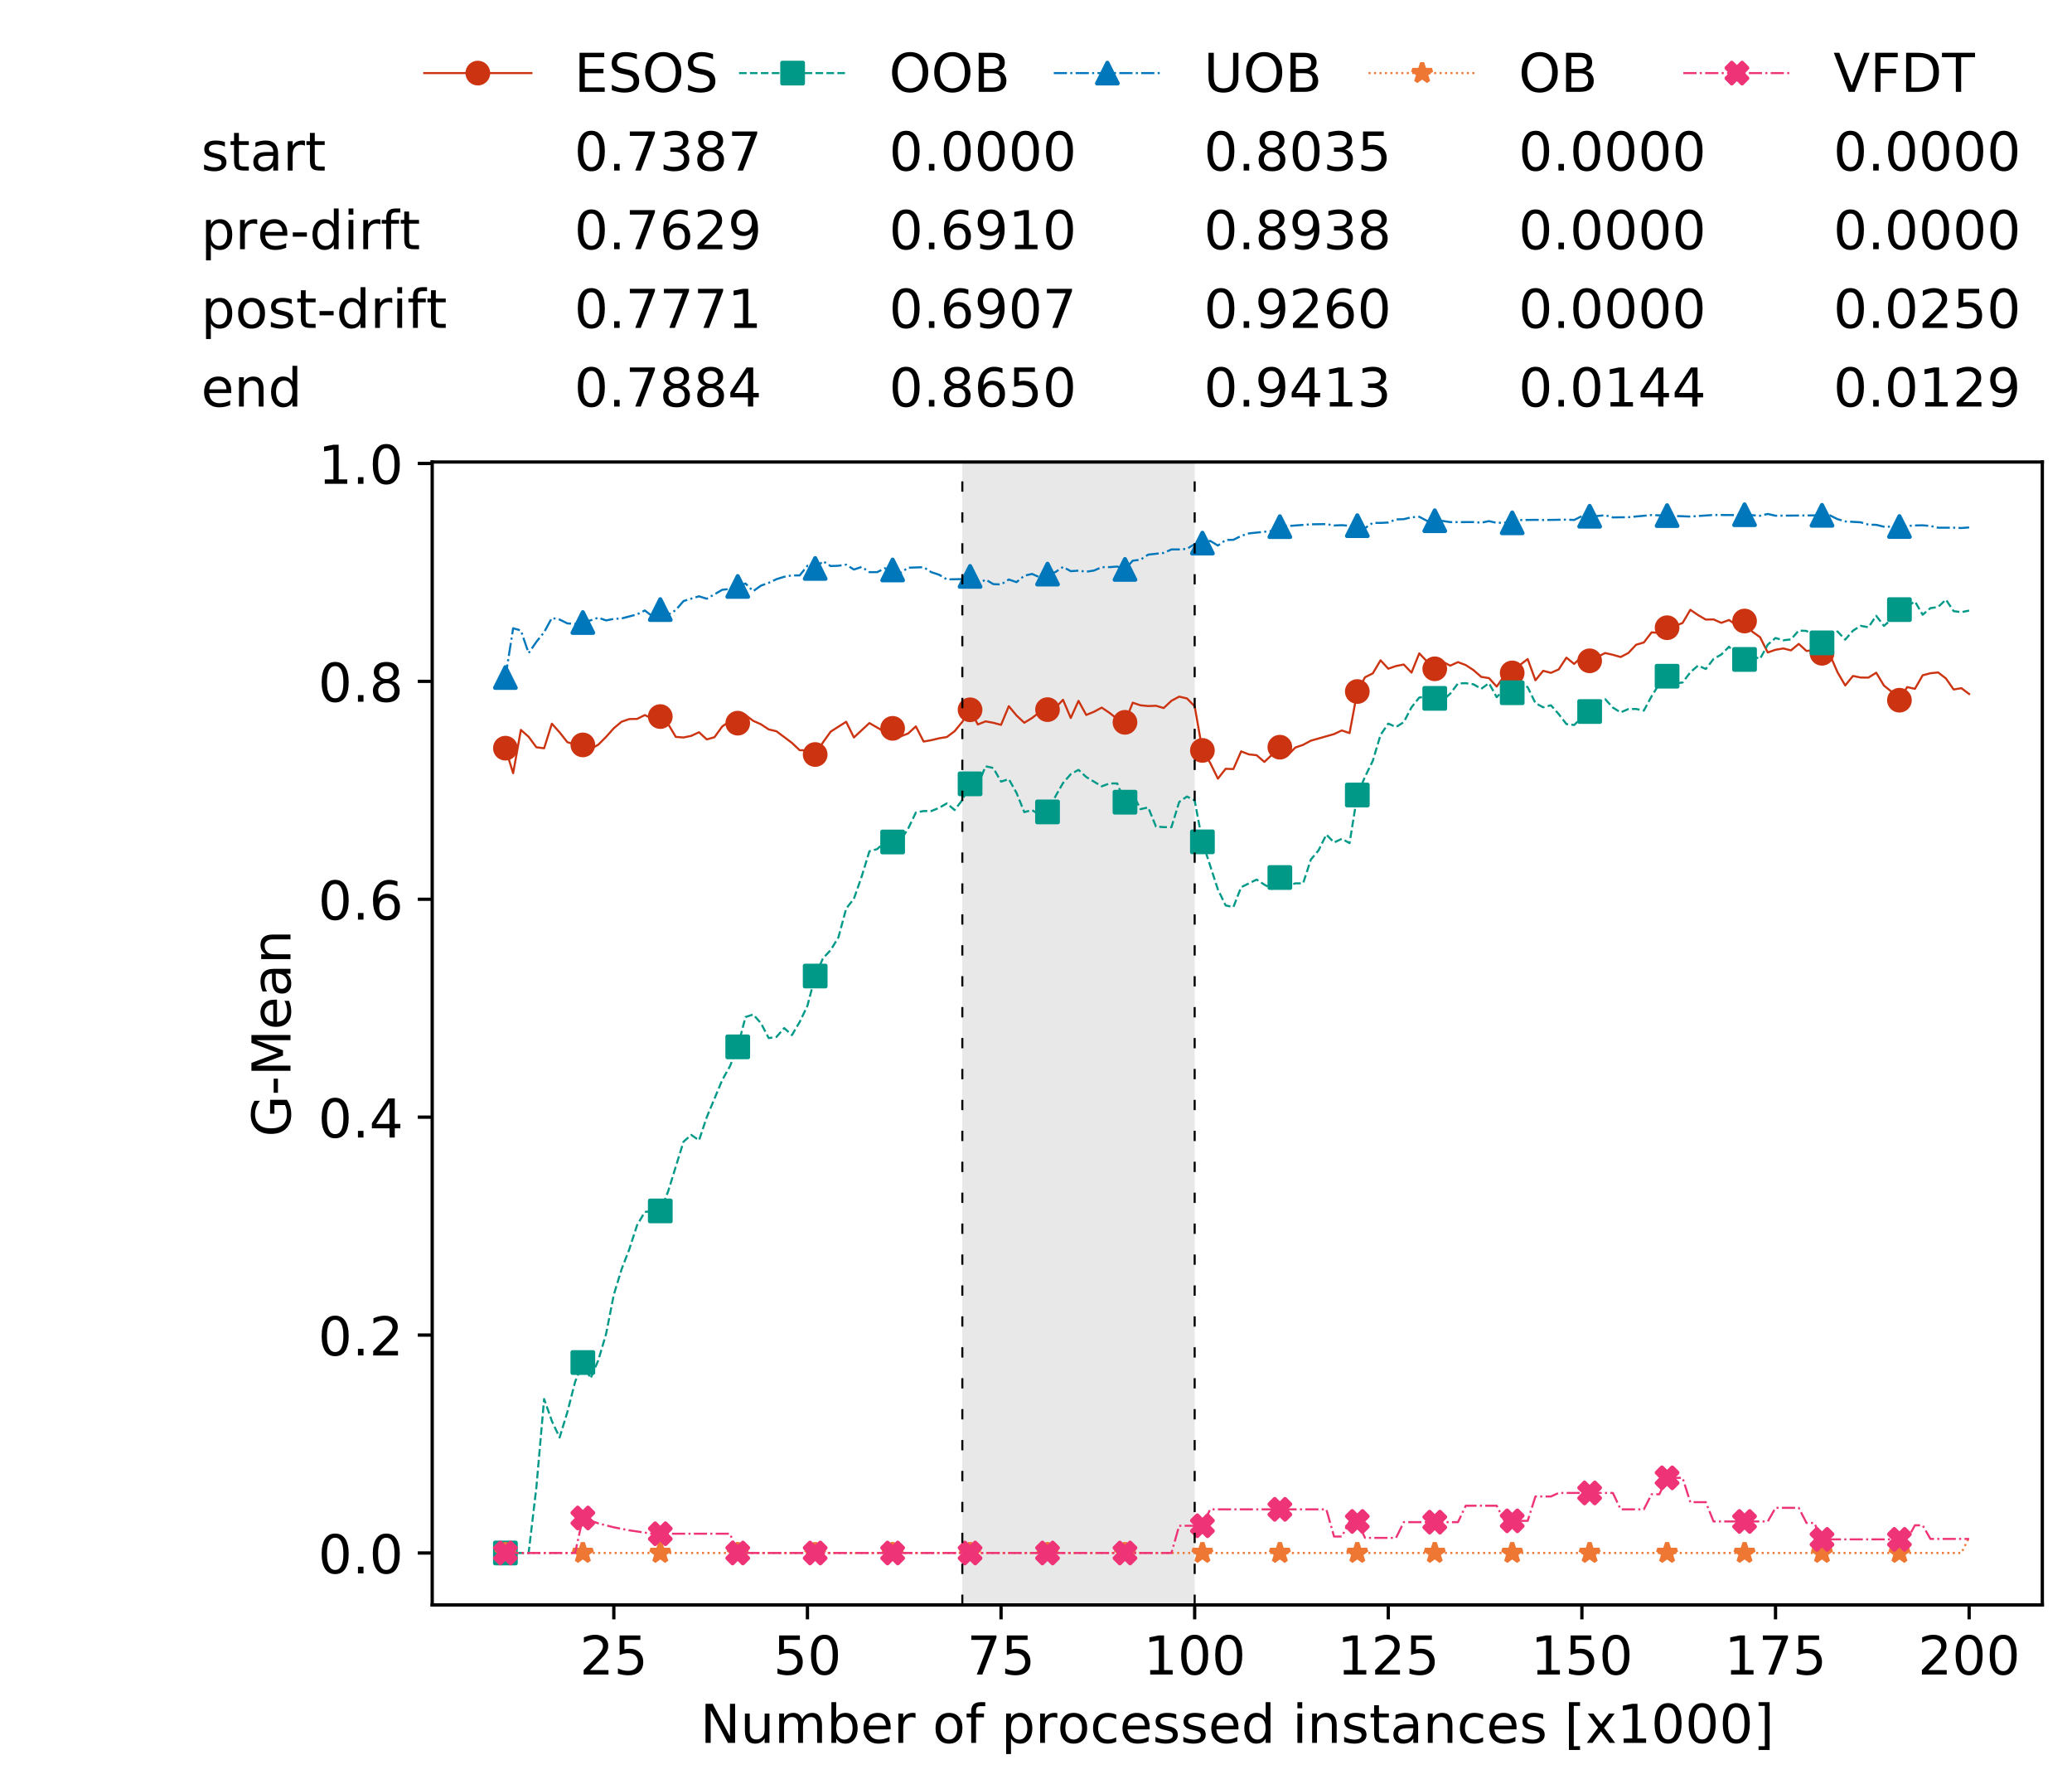 <?xml version="1.0" encoding="utf-8" standalone="no"?>
<!DOCTYPE svg PUBLIC "-//W3C//DTD SVG 1.1//EN"
  "http://www.w3.org/Graphics/SVG/1.1/DTD/svg11.dtd">
<!-- Created with matplotlib (https://matplotlib.org/) -->
<svg height="432.615pt" version="1.1" viewBox="0 0 502.65 432.615" width="502.65pt" xmlns="http://www.w3.org/2000/svg" xmlns:xlink="http://www.w3.org/1999/xlink">
 <defs>
  <style type="text/css">
*{stroke-linecap:butt;stroke-linejoin:round;white-space:pre;}
  </style>
 </defs>
 <g id="figure_1">
  <g id="patch_1">
   <path d="M 0 432.615 
L 502.65 432.615 
L 502.65 0 
L 0 0 
z
" style="fill:#ffffff;"/>
  </g>
  <g id="axes_1">
   <g id="patch_2">
    <path d="M 104.85 389.252 
L 495.45 389.252 
L 495.45 112.052 
L 104.85 112.052 
z
" style="fill:#ffffff;"/>
   </g>
   <g id="patch_3">
    <path clip-path="url(#p4b5e0cf953)" d="M 289.817 389.252 
L 289.817 112.052 
L 233.453 112.052 
L 233.453 389.252 
z
" style="fill:#d3d3d3;opacity:0.5;"/>
   </g>
   <g id="matplotlib.axis_1">
    <g id="xtick_1">
     <g id="line2d_1">
      <defs>
       <path d="M 0 0 
L 0 3.5 
" id="md30f2327b0" style="stroke:#000000;stroke-width:0.8;"/>
      </defs>
      <g>
       <use style="stroke:#000000;stroke-width:0.8;" x="148.908" xlink:href="#md30f2327b0" y="389.252"/>
      </g>
     </g>
     <g id="text_1">
      <!-- 25 -->
      <defs>
       <path d="M 19.188 8.297 
L 53.609 8.297 
L 53.609 0 
L 7.328 0 
L 7.328 8.297 
Q 12.938 14.109 22.625 23.891 
Q 32.328 33.688 34.812 36.531 
Q 39.547 41.844 41.422 45.531 
Q 43.312 49.219 43.312 52.781 
Q 43.312 58.594 39.234 62.25 
Q 35.156 65.922 28.609 65.922 
Q 23.969 65.922 18.812 64.312 
Q 13.672 62.703 7.812 59.422 
L 7.812 69.391 
Q 13.766 71.781 18.938 73 
Q 24.125 74.219 28.422 74.219 
Q 39.75 74.219 46.484 68.547 
Q 53.219 62.891 53.219 53.422 
Q 53.219 48.922 51.531 44.891 
Q 49.859 40.875 45.406 35.406 
Q 44.188 33.984 37.641 27.219 
Q 31.109 20.453 19.188 8.297 
z
" id="DejaVuSans-50"/>
       <path d="M 10.797 72.906 
L 49.516 72.906 
L 49.516 64.594 
L 19.828 64.594 
L 19.828 46.734 
Q 21.969 47.469 24.109 47.828 
Q 26.266 48.188 28.422 48.188 
Q 40.625 48.188 47.75 41.5 
Q 54.891 34.812 54.891 23.391 
Q 54.891 11.625 47.562 5.094 
Q 40.234 -1.422 26.906 -1.422 
Q 22.312 -1.422 17.547 -0.641 
Q 12.797 0.141 7.719 1.703 
L 7.719 11.625 
Q 12.109 9.234 16.797 8.062 
Q 21.484 6.891 26.703 6.891 
Q 35.156 6.891 40.078 11.328 
Q 45.016 15.766 45.016 23.391 
Q 45.016 31 40.078 35.438 
Q 35.156 39.891 26.703 39.891 
Q 22.75 39.891 18.812 39.016 
Q 14.891 38.141 10.797 36.281 
z
" id="DejaVuSans-53"/>
      </defs>
      <g transform="translate(140.636 406.13)scale(0.13 -0.13)">
       <use xlink:href="#DejaVuSans-50"/>
       <use x="63.623" xlink:href="#DejaVuSans-53"/>
      </g>
     </g>
    </g>
    <g id="xtick_2">
     <g id="line2d_2">
      <g>
       <use style="stroke:#000000;stroke-width:0.8;" x="195.877" xlink:href="#md30f2327b0" y="389.252"/>
      </g>
     </g>
     <g id="text_2">
      <!-- 50 -->
      <defs>
       <path d="M 31.781 66.406 
Q 24.172 66.406 20.328 58.906 
Q 16.5 51.422 16.5 36.375 
Q 16.5 21.391 20.328 13.891 
Q 24.172 6.391 31.781 6.391 
Q 39.453 6.391 43.281 13.891 
Q 47.125 21.391 47.125 36.375 
Q 47.125 51.422 43.281 58.906 
Q 39.453 66.406 31.781 66.406 
z
M 31.781 74.219 
Q 44.047 74.219 50.516 64.516 
Q 56.984 54.828 56.984 36.375 
Q 56.984 17.969 50.516 8.266 
Q 44.047 -1.422 31.781 -1.422 
Q 19.531 -1.422 13.062 8.266 
Q 6.594 17.969 6.594 36.375 
Q 6.594 54.828 13.062 64.516 
Q 19.531 74.219 31.781 74.219 
z
" id="DejaVuSans-48"/>
      </defs>
      <g transform="translate(187.606 406.13)scale(0.13 -0.13)">
       <use xlink:href="#DejaVuSans-53"/>
       <use x="63.623" xlink:href="#DejaVuSans-48"/>
      </g>
     </g>
    </g>
    <g id="xtick_3">
     <g id="line2d_3">
      <g>
       <use style="stroke:#000000;stroke-width:0.8;" x="242.847" xlink:href="#md30f2327b0" y="389.252"/>
      </g>
     </g>
     <g id="text_3">
      <!-- 75 -->
      <defs>
       <path d="M 8.203 72.906 
L 55.078 72.906 
L 55.078 68.703 
L 28.609 0 
L 18.312 0 
L 43.219 64.594 
L 8.203 64.594 
z
" id="DejaVuSans-55"/>
      </defs>
      <g transform="translate(234.576 406.13)scale(0.13 -0.13)">
       <use xlink:href="#DejaVuSans-55"/>
       <use x="63.623" xlink:href="#DejaVuSans-53"/>
      </g>
     </g>
    </g>
    <g id="xtick_4">
     <g id="line2d_4">
      <g>
       <use style="stroke:#000000;stroke-width:0.8;" x="289.817" xlink:href="#md30f2327b0" y="389.252"/>
      </g>
     </g>
     <g id="text_4">
      <!-- 100 -->
      <defs>
       <path d="M 12.406 8.297 
L 28.516 8.297 
L 28.516 63.922 
L 10.984 60.406 
L 10.984 69.391 
L 28.422 72.906 
L 38.281 72.906 
L 38.281 8.297 
L 54.391 8.297 
L 54.391 0 
L 12.406 0 
z
" id="DejaVuSans-49"/>
      </defs>
      <g transform="translate(277.41 406.13)scale(0.13 -0.13)">
       <use xlink:href="#DejaVuSans-49"/>
       <use x="63.623" xlink:href="#DejaVuSans-48"/>
       <use x="127.246" xlink:href="#DejaVuSans-48"/>
      </g>
     </g>
    </g>
    <g id="xtick_5">
     <g id="line2d_5">
      <g>
       <use style="stroke:#000000;stroke-width:0.8;" x="336.786" xlink:href="#md30f2327b0" y="389.252"/>
      </g>
     </g>
     <g id="text_5">
      <!-- 125 -->
      <g transform="translate(324.379 406.13)scale(0.13 -0.13)">
       <use xlink:href="#DejaVuSans-49"/>
       <use x="63.623" xlink:href="#DejaVuSans-50"/>
       <use x="127.246" xlink:href="#DejaVuSans-53"/>
      </g>
     </g>
    </g>
    <g id="xtick_6">
     <g id="line2d_6">
      <g>
       <use style="stroke:#000000;stroke-width:0.8;" x="383.756" xlink:href="#md30f2327b0" y="389.252"/>
      </g>
     </g>
     <g id="text_6">
      <!-- 150 -->
      <g transform="translate(371.349 406.13)scale(0.13 -0.13)">
       <use xlink:href="#DejaVuSans-49"/>
       <use x="63.623" xlink:href="#DejaVuSans-53"/>
       <use x="127.246" xlink:href="#DejaVuSans-48"/>
      </g>
     </g>
    </g>
    <g id="xtick_7">
     <g id="line2d_7">
      <g>
       <use style="stroke:#000000;stroke-width:0.8;" x="430.726" xlink:href="#md30f2327b0" y="389.252"/>
      </g>
     </g>
     <g id="text_7">
      <!-- 175 -->
      <g transform="translate(418.319 406.13)scale(0.13 -0.13)">
       <use xlink:href="#DejaVuSans-49"/>
       <use x="63.623" xlink:href="#DejaVuSans-55"/>
       <use x="127.246" xlink:href="#DejaVuSans-53"/>
      </g>
     </g>
    </g>
    <g id="xtick_8">
     <g id="line2d_8">
      <g>
       <use style="stroke:#000000;stroke-width:0.8;" x="477.695" xlink:href="#md30f2327b0" y="389.252"/>
      </g>
     </g>
     <g id="text_8">
      <!-- 200 -->
      <g transform="translate(465.289 406.13)scale(0.13 -0.13)">
       <use xlink:href="#DejaVuSans-50"/>
       <use x="63.623" xlink:href="#DejaVuSans-48"/>
       <use x="127.246" xlink:href="#DejaVuSans-48"/>
      </g>
     </g>
    </g>
    <g id="text_9">
     <!-- Number of processed instances [x1000] -->
     <defs>
      <path d="M 9.812 72.906 
L 23.094 72.906 
L 55.422 11.922 
L 55.422 72.906 
L 64.984 72.906 
L 64.984 0 
L 51.703 0 
L 19.391 60.984 
L 19.391 0 
L 9.812 0 
z
" id="DejaVuSans-78"/>
      <path d="M 8.5 21.578 
L 8.5 54.688 
L 17.484 54.688 
L 17.484 21.922 
Q 17.484 14.156 20.5 10.266 
Q 23.531 6.391 29.594 6.391 
Q 36.859 6.391 41.078 11.031 
Q 45.312 15.672 45.312 23.688 
L 45.312 54.688 
L 54.297 54.688 
L 54.297 0 
L 45.312 0 
L 45.312 8.406 
Q 42.047 3.422 37.719 1 
Q 33.406 -1.422 27.688 -1.422 
Q 18.266 -1.422 13.375 4.438 
Q 8.5 10.297 8.5 21.578 
z
M 31.109 56 
z
" id="DejaVuSans-117"/>
      <path d="M 52 44.188 
Q 55.375 50.25 60.062 53.125 
Q 64.75 56 71.094 56 
Q 79.641 56 84.281 50.016 
Q 88.922 44.047 88.922 33.016 
L 88.922 0 
L 79.891 0 
L 79.891 32.719 
Q 79.891 40.578 77.094 44.375 
Q 74.312 48.188 68.609 48.188 
Q 61.625 48.188 57.562 43.547 
Q 53.516 38.922 53.516 30.906 
L 53.516 0 
L 44.484 0 
L 44.484 32.719 
Q 44.484 40.625 41.703 44.406 
Q 38.922 48.188 33.109 48.188 
Q 26.219 48.188 22.156 43.531 
Q 18.109 38.875 18.109 30.906 
L 18.109 0 
L 9.078 0 
L 9.078 54.688 
L 18.109 54.688 
L 18.109 46.188 
Q 21.188 51.219 25.484 53.609 
Q 29.781 56 35.688 56 
Q 41.656 56 45.828 52.969 
Q 50 49.953 52 44.188 
z
" id="DejaVuSans-109"/>
      <path d="M 48.688 27.297 
Q 48.688 37.203 44.609 42.844 
Q 40.531 48.484 33.406 48.484 
Q 26.266 48.484 22.188 42.844 
Q 18.109 37.203 18.109 27.297 
Q 18.109 17.391 22.188 11.75 
Q 26.266 6.109 33.406 6.109 
Q 40.531 6.109 44.609 11.75 
Q 48.688 17.391 48.688 27.297 
z
M 18.109 46.391 
Q 20.953 51.266 25.266 53.625 
Q 29.594 56 35.594 56 
Q 45.562 56 51.781 48.094 
Q 58.016 40.188 58.016 27.297 
Q 58.016 14.406 51.781 6.484 
Q 45.562 -1.422 35.594 -1.422 
Q 29.594 -1.422 25.266 0.953 
Q 20.953 3.328 18.109 8.203 
L 18.109 0 
L 9.078 0 
L 9.078 75.984 
L 18.109 75.984 
z
" id="DejaVuSans-98"/>
      <path d="M 56.203 29.594 
L 56.203 25.203 
L 14.891 25.203 
Q 15.484 15.922 20.484 11.062 
Q 25.484 6.203 34.422 6.203 
Q 39.594 6.203 44.453 7.469 
Q 49.312 8.734 54.109 11.281 
L 54.109 2.781 
Q 49.266 0.734 44.188 -0.344 
Q 39.109 -1.422 33.891 -1.422 
Q 20.797 -1.422 13.156 6.188 
Q 5.516 13.812 5.516 26.812 
Q 5.516 40.234 12.766 48.109 
Q 20.016 56 32.328 56 
Q 43.359 56 49.781 48.891 
Q 56.203 41.797 56.203 29.594 
z
M 47.219 32.234 
Q 47.125 39.594 43.094 43.984 
Q 39.062 48.391 32.422 48.391 
Q 24.906 48.391 20.391 44.141 
Q 15.875 39.891 15.188 32.172 
z
" id="DejaVuSans-101"/>
      <path d="M 41.109 46.297 
Q 39.594 47.172 37.812 47.578 
Q 36.031 48 33.891 48 
Q 26.266 48 22.188 43.047 
Q 18.109 38.094 18.109 28.812 
L 18.109 0 
L 9.078 0 
L 9.078 54.688 
L 18.109 54.688 
L 18.109 46.188 
Q 20.953 51.172 25.484 53.578 
Q 30.031 56 36.531 56 
Q 37.453 56 38.578 55.875 
Q 39.703 55.766 41.062 55.516 
z
" id="DejaVuSans-114"/>
      <path id="DejaVuSans-32"/>
      <path d="M 30.609 48.391 
Q 23.391 48.391 19.188 42.75 
Q 14.984 37.109 14.984 27.297 
Q 14.984 17.484 19.156 11.844 
Q 23.344 6.203 30.609 6.203 
Q 37.797 6.203 41.984 11.859 
Q 46.188 17.531 46.188 27.297 
Q 46.188 37.016 41.984 42.703 
Q 37.797 48.391 30.609 48.391 
z
M 30.609 56 
Q 42.328 56 49.016 48.375 
Q 55.719 40.766 55.719 27.297 
Q 55.719 13.875 49.016 6.219 
Q 42.328 -1.422 30.609 -1.422 
Q 18.844 -1.422 12.172 6.219 
Q 5.516 13.875 5.516 27.297 
Q 5.516 40.766 12.172 48.375 
Q 18.844 56 30.609 56 
z
" id="DejaVuSans-111"/>
      <path d="M 37.109 75.984 
L 37.109 68.5 
L 28.516 68.5 
Q 23.688 68.5 21.797 66.547 
Q 19.922 64.594 19.922 59.516 
L 19.922 54.688 
L 34.719 54.688 
L 34.719 47.703 
L 19.922 47.703 
L 19.922 0 
L 10.891 0 
L 10.891 47.703 
L 2.297 47.703 
L 2.297 54.688 
L 10.891 54.688 
L 10.891 58.5 
Q 10.891 67.625 15.141 71.797 
Q 19.391 75.984 28.609 75.984 
z
" id="DejaVuSans-102"/>
      <path d="M 18.109 8.203 
L 18.109 -20.797 
L 9.078 -20.797 
L 9.078 54.688 
L 18.109 54.688 
L 18.109 46.391 
Q 20.953 51.266 25.266 53.625 
Q 29.594 56 35.594 56 
Q 45.562 56 51.781 48.094 
Q 58.016 40.188 58.016 27.297 
Q 58.016 14.406 51.781 6.484 
Q 45.562 -1.422 35.594 -1.422 
Q 29.594 -1.422 25.266 0.953 
Q 20.953 3.328 18.109 8.203 
z
M 48.688 27.297 
Q 48.688 37.203 44.609 42.844 
Q 40.531 48.484 33.406 48.484 
Q 26.266 48.484 22.188 42.844 
Q 18.109 37.203 18.109 27.297 
Q 18.109 17.391 22.188 11.75 
Q 26.266 6.109 33.406 6.109 
Q 40.531 6.109 44.609 11.75 
Q 48.688 17.391 48.688 27.297 
z
" id="DejaVuSans-112"/>
      <path d="M 48.781 52.594 
L 48.781 44.188 
Q 44.969 46.297 41.141 47.344 
Q 37.312 48.391 33.406 48.391 
Q 24.656 48.391 19.812 42.844 
Q 14.984 37.312 14.984 27.297 
Q 14.984 17.281 19.812 11.734 
Q 24.656 6.203 33.406 6.203 
Q 37.312 6.203 41.141 7.25 
Q 44.969 8.297 48.781 10.406 
L 48.781 2.094 
Q 45.016 0.344 40.984 -0.531 
Q 36.969 -1.422 32.422 -1.422 
Q 20.062 -1.422 12.781 6.344 
Q 5.516 14.109 5.516 27.297 
Q 5.516 40.672 12.859 48.328 
Q 20.219 56 33.016 56 
Q 37.156 56 41.109 55.141 
Q 45.062 54.297 48.781 52.594 
z
" id="DejaVuSans-99"/>
      <path d="M 44.281 53.078 
L 44.281 44.578 
Q 40.484 46.531 36.375 47.5 
Q 32.281 48.484 27.875 48.484 
Q 21.188 48.484 17.844 46.438 
Q 14.5 44.391 14.5 40.281 
Q 14.5 37.156 16.891 35.375 
Q 19.281 33.594 26.516 31.984 
L 29.594 31.297 
Q 39.156 29.25 43.188 25.516 
Q 47.219 21.781 47.219 15.094 
Q 47.219 7.469 41.188 3.016 
Q 35.156 -1.422 24.609 -1.422 
Q 20.219 -1.422 15.453 -0.562 
Q 10.688 0.297 5.422 2 
L 5.422 11.281 
Q 10.406 8.688 15.234 7.391 
Q 20.062 6.109 24.812 6.109 
Q 31.156 6.109 34.562 8.281 
Q 37.984 10.453 37.984 14.406 
Q 37.984 18.062 35.516 20.016 
Q 33.062 21.969 24.703 23.781 
L 21.578 24.516 
Q 13.234 26.266 9.516 29.906 
Q 5.812 33.547 5.812 39.891 
Q 5.812 47.609 11.281 51.797 
Q 16.75 56 26.812 56 
Q 31.781 56 36.172 55.266 
Q 40.578 54.547 44.281 53.078 
z
" id="DejaVuSans-115"/>
      <path d="M 45.406 46.391 
L 45.406 75.984 
L 54.391 75.984 
L 54.391 0 
L 45.406 0 
L 45.406 8.203 
Q 42.578 3.328 38.25 0.953 
Q 33.938 -1.422 27.875 -1.422 
Q 17.969 -1.422 11.734 6.484 
Q 5.516 14.406 5.516 27.297 
Q 5.516 40.188 11.734 48.094 
Q 17.969 56 27.875 56 
Q 33.938 56 38.25 53.625 
Q 42.578 51.266 45.406 46.391 
z
M 14.797 27.297 
Q 14.797 17.391 18.875 11.75 
Q 22.953 6.109 30.078 6.109 
Q 37.203 6.109 41.297 11.75 
Q 45.406 17.391 45.406 27.297 
Q 45.406 37.203 41.297 42.844 
Q 37.203 48.484 30.078 48.484 
Q 22.953 48.484 18.875 42.844 
Q 14.797 37.203 14.797 27.297 
z
" id="DejaVuSans-100"/>
      <path d="M 9.422 54.688 
L 18.406 54.688 
L 18.406 0 
L 9.422 0 
z
M 9.422 75.984 
L 18.406 75.984 
L 18.406 64.594 
L 9.422 64.594 
z
" id="DejaVuSans-105"/>
      <path d="M 54.891 33.016 
L 54.891 0 
L 45.906 0 
L 45.906 32.719 
Q 45.906 40.484 42.875 44.328 
Q 39.844 48.188 33.797 48.188 
Q 26.516 48.188 22.312 43.547 
Q 18.109 38.922 18.109 30.906 
L 18.109 0 
L 9.078 0 
L 9.078 54.688 
L 18.109 54.688 
L 18.109 46.188 
Q 21.344 51.125 25.703 53.562 
Q 30.078 56 35.797 56 
Q 45.219 56 50.047 50.172 
Q 54.891 44.344 54.891 33.016 
z
" id="DejaVuSans-110"/>
      <path d="M 18.312 70.219 
L 18.312 54.688 
L 36.812 54.688 
L 36.812 47.703 
L 18.312 47.703 
L 18.312 18.016 
Q 18.312 11.328 20.141 9.422 
Q 21.969 7.516 27.594 7.516 
L 36.812 7.516 
L 36.812 0 
L 27.594 0 
Q 17.188 0 13.234 3.875 
Q 9.281 7.766 9.281 18.016 
L 9.281 47.703 
L 2.688 47.703 
L 2.688 54.688 
L 9.281 54.688 
L 9.281 70.219 
z
" id="DejaVuSans-116"/>
      <path d="M 34.281 27.484 
Q 23.391 27.484 19.188 25 
Q 14.984 22.516 14.984 16.5 
Q 14.984 11.719 18.141 8.906 
Q 21.297 6.109 26.703 6.109 
Q 34.188 6.109 38.703 11.406 
Q 43.219 16.703 43.219 25.484 
L 43.219 27.484 
z
M 52.203 31.203 
L 52.203 0 
L 43.219 0 
L 43.219 8.297 
Q 40.141 3.328 35.547 0.953 
Q 30.953 -1.422 24.312 -1.422 
Q 15.922 -1.422 10.953 3.297 
Q 6 8.016 6 15.922 
Q 6 25.141 12.172 29.828 
Q 18.359 34.516 30.609 34.516 
L 43.219 34.516 
L 43.219 35.406 
Q 43.219 41.609 39.141 45 
Q 35.062 48.391 27.688 48.391 
Q 23 48.391 18.547 47.266 
Q 14.109 46.141 10.016 43.891 
L 10.016 52.203 
Q 14.938 54.109 19.578 55.047 
Q 24.219 56 28.609 56 
Q 40.484 56 46.344 49.844 
Q 52.203 43.703 52.203 31.203 
z
" id="DejaVuSans-97"/>
      <path d="M 8.594 75.984 
L 29.297 75.984 
L 29.297 69 
L 17.578 69 
L 17.578 -6.203 
L 29.297 -6.203 
L 29.297 -13.188 
L 8.594 -13.188 
z
" id="DejaVuSans-91"/>
      <path d="M 54.891 54.688 
L 35.109 28.078 
L 55.906 0 
L 45.312 0 
L 29.391 21.484 
L 13.484 0 
L 2.875 0 
L 24.125 28.609 
L 4.688 54.688 
L 15.281 54.688 
L 29.781 35.203 
L 44.281 54.688 
z
" id="DejaVuSans-120"/>
      <path d="M 30.422 75.984 
L 30.422 -13.188 
L 9.719 -13.188 
L 9.719 -6.203 
L 21.391 -6.203 
L 21.391 69 
L 9.719 69 
L 9.719 75.984 
z
" id="DejaVuSans-93"/>
     </defs>
     <g transform="translate(169.881 422.711)scale(0.13 -0.13)">
      <use xlink:href="#DejaVuSans-78"/>
      <use x="74.805" xlink:href="#DejaVuSans-117"/>
      <use x="138.184" xlink:href="#DejaVuSans-109"/>
      <use x="235.596" xlink:href="#DejaVuSans-98"/>
      <use x="299.072" xlink:href="#DejaVuSans-101"/>
      <use x="360.596" xlink:href="#DejaVuSans-114"/>
      <use x="401.709" xlink:href="#DejaVuSans-32"/>
      <use x="433.496" xlink:href="#DejaVuSans-111"/>
      <use x="494.678" xlink:href="#DejaVuSans-102"/>
      <use x="529.883" xlink:href="#DejaVuSans-32"/>
      <use x="561.67" xlink:href="#DejaVuSans-112"/>
      <use x="625.146" xlink:href="#DejaVuSans-114"/>
      <use x="666.229" xlink:href="#DejaVuSans-111"/>
      <use x="727.41" xlink:href="#DejaVuSans-99"/>
      <use x="782.391" xlink:href="#DejaVuSans-101"/>
      <use x="843.914" xlink:href="#DejaVuSans-115"/>
      <use x="896.014" xlink:href="#DejaVuSans-115"/>
      <use x="948.113" xlink:href="#DejaVuSans-101"/>
      <use x="1009.637" xlink:href="#DejaVuSans-100"/>
      <use x="1073.113" xlink:href="#DejaVuSans-32"/>
      <use x="1104.9" xlink:href="#DejaVuSans-105"/>
      <use x="1132.684" xlink:href="#DejaVuSans-110"/>
      <use x="1196.062" xlink:href="#DejaVuSans-115"/>
      <use x="1248.162" xlink:href="#DejaVuSans-116"/>
      <use x="1287.371" xlink:href="#DejaVuSans-97"/>
      <use x="1348.65" xlink:href="#DejaVuSans-110"/>
      <use x="1412.029" xlink:href="#DejaVuSans-99"/>
      <use x="1467.01" xlink:href="#DejaVuSans-101"/>
      <use x="1528.533" xlink:href="#DejaVuSans-115"/>
      <use x="1580.633" xlink:href="#DejaVuSans-32"/>
      <use x="1612.42" xlink:href="#DejaVuSans-91"/>
      <use x="1651.434" xlink:href="#DejaVuSans-120"/>
      <use x="1710.613" xlink:href="#DejaVuSans-49"/>
      <use x="1774.236" xlink:href="#DejaVuSans-48"/>
      <use x="1837.859" xlink:href="#DejaVuSans-48"/>
      <use x="1901.482" xlink:href="#DejaVuSans-48"/>
      <use x="1965.105" xlink:href="#DejaVuSans-93"/>
     </g>
    </g>
   </g>
   <g id="matplotlib.axis_2">
    <g id="ytick_1">
     <g id="line2d_9">
      <defs>
       <path d="M 0 0 
L -3.5 0 
" id="m4e3aeea895" style="stroke:#000000;stroke-width:0.8;"/>
      </defs>
      <g>
       <use style="stroke:#000000;stroke-width:0.8;" x="104.85" xlink:href="#m4e3aeea895" y="376.652"/>
      </g>
     </g>
     <g id="text_10">
      <!-- 0.0 -->
      <defs>
       <path d="M 10.688 12.406 
L 21 12.406 
L 21 0 
L 10.688 0 
z
" id="DejaVuSans-46"/>
      </defs>
      <g transform="translate(77.176 381.591)scale(0.13 -0.13)">
       <use xlink:href="#DejaVuSans-48"/>
       <use x="63.623" xlink:href="#DejaVuSans-46"/>
       <use x="95.41" xlink:href="#DejaVuSans-48"/>
      </g>
     </g>
    </g>
    <g id="ytick_2">
     <g id="line2d_10">
      <g>
       <use style="stroke:#000000;stroke-width:0.8;" x="104.85" xlink:href="#m4e3aeea895" y="323.802"/>
      </g>
     </g>
     <g id="text_11">
      <!-- 0.2 -->
      <g transform="translate(77.176 328.741)scale(0.13 -0.13)">
       <use xlink:href="#DejaVuSans-48"/>
       <use x="63.623" xlink:href="#DejaVuSans-46"/>
       <use x="95.41" xlink:href="#DejaVuSans-50"/>
      </g>
     </g>
    </g>
    <g id="ytick_3">
     <g id="line2d_11">
      <g>
       <use style="stroke:#000000;stroke-width:0.8;" x="104.85" xlink:href="#m4e3aeea895" y="270.952"/>
      </g>
     </g>
     <g id="text_12">
      <!-- 0.4 -->
      <defs>
       <path d="M 37.797 64.312 
L 12.891 25.391 
L 37.797 25.391 
z
M 35.203 72.906 
L 47.609 72.906 
L 47.609 25.391 
L 58.016 25.391 
L 58.016 17.188 
L 47.609 17.188 
L 47.609 0 
L 37.797 0 
L 37.797 17.188 
L 4.891 17.188 
L 4.891 26.703 
z
" id="DejaVuSans-52"/>
      </defs>
      <g transform="translate(77.176 275.891)scale(0.13 -0.13)">
       <use xlink:href="#DejaVuSans-48"/>
       <use x="63.623" xlink:href="#DejaVuSans-46"/>
       <use x="95.41" xlink:href="#DejaVuSans-52"/>
      </g>
     </g>
    </g>
    <g id="ytick_4">
     <g id="line2d_12">
      <g>
       <use style="stroke:#000000;stroke-width:0.8;" x="104.85" xlink:href="#m4e3aeea895" y="218.102"/>
      </g>
     </g>
     <g id="text_13">
      <!-- 0.6 -->
      <defs>
       <path d="M 33.016 40.375 
Q 26.375 40.375 22.484 35.828 
Q 18.609 31.297 18.609 23.391 
Q 18.609 15.531 22.484 10.953 
Q 26.375 6.391 33.016 6.391 
Q 39.656 6.391 43.531 10.953 
Q 47.406 15.531 47.406 23.391 
Q 47.406 31.297 43.531 35.828 
Q 39.656 40.375 33.016 40.375 
z
M 52.594 71.297 
L 52.594 62.312 
Q 48.875 64.062 45.094 64.984 
Q 41.312 65.922 37.594 65.922 
Q 27.828 65.922 22.672 59.328 
Q 17.531 52.734 16.797 39.406 
Q 19.672 43.656 24.016 45.922 
Q 28.375 48.188 33.594 48.188 
Q 44.578 48.188 50.953 41.516 
Q 57.328 34.859 57.328 23.391 
Q 57.328 12.156 50.688 5.359 
Q 44.047 -1.422 33.016 -1.422 
Q 20.359 -1.422 13.672 8.266 
Q 6.984 17.969 6.984 36.375 
Q 6.984 53.656 15.188 63.938 
Q 23.391 74.219 37.203 74.219 
Q 40.922 74.219 44.703 73.484 
Q 48.484 72.75 52.594 71.297 
z
" id="DejaVuSans-54"/>
      </defs>
      <g transform="translate(77.176 223.041)scale(0.13 -0.13)">
       <use xlink:href="#DejaVuSans-48"/>
       <use x="63.623" xlink:href="#DejaVuSans-46"/>
       <use x="95.41" xlink:href="#DejaVuSans-54"/>
      </g>
     </g>
    </g>
    <g id="ytick_5">
     <g id="line2d_13">
      <g>
       <use style="stroke:#000000;stroke-width:0.8;" x="104.85" xlink:href="#m4e3aeea895" y="165.252"/>
      </g>
     </g>
     <g id="text_14">
      <!-- 0.8 -->
      <defs>
       <path d="M 31.781 34.625 
Q 24.75 34.625 20.719 30.859 
Q 16.703 27.094 16.703 20.516 
Q 16.703 13.922 20.719 10.156 
Q 24.75 6.391 31.781 6.391 
Q 38.812 6.391 42.859 10.172 
Q 46.922 13.969 46.922 20.516 
Q 46.922 27.094 42.891 30.859 
Q 38.875 34.625 31.781 34.625 
z
M 21.922 38.812 
Q 15.578 40.375 12.031 44.719 
Q 8.5 49.078 8.5 55.328 
Q 8.5 64.062 14.719 69.141 
Q 20.953 74.219 31.781 74.219 
Q 42.672 74.219 48.875 69.141 
Q 55.078 64.062 55.078 55.328 
Q 55.078 49.078 51.531 44.719 
Q 48 40.375 41.703 38.812 
Q 48.828 37.156 52.797 32.312 
Q 56.781 27.484 56.781 20.516 
Q 56.781 9.906 50.312 4.234 
Q 43.844 -1.422 31.781 -1.422 
Q 19.734 -1.422 13.25 4.234 
Q 6.781 9.906 6.781 20.516 
Q 6.781 27.484 10.781 32.312 
Q 14.797 37.156 21.922 38.812 
z
M 18.312 54.391 
Q 18.312 48.734 21.844 45.562 
Q 25.391 42.391 31.781 42.391 
Q 38.141 42.391 41.719 45.562 
Q 45.312 48.734 45.312 54.391 
Q 45.312 60.062 41.719 63.234 
Q 38.141 66.406 31.781 66.406 
Q 25.391 66.406 21.844 63.234 
Q 18.312 60.062 18.312 54.391 
z
" id="DejaVuSans-56"/>
      </defs>
      <g transform="translate(77.176 170.191)scale(0.13 -0.13)">
       <use xlink:href="#DejaVuSans-48"/>
       <use x="63.623" xlink:href="#DejaVuSans-46"/>
       <use x="95.41" xlink:href="#DejaVuSans-56"/>
      </g>
     </g>
    </g>
    <g id="ytick_6">
     <g id="line2d_14">
      <g>
       <use style="stroke:#000000;stroke-width:0.8;" x="104.85" xlink:href="#m4e3aeea895" y="112.402"/>
      </g>
     </g>
     <g id="text_15">
      <!-- 1.0 -->
      <g transform="translate(77.176 117.341)scale(0.13 -0.13)">
       <use xlink:href="#DejaVuSans-49"/>
       <use x="63.623" xlink:href="#DejaVuSans-46"/>
       <use x="95.41" xlink:href="#DejaVuSans-48"/>
      </g>
     </g>
    </g>
    <g id="text_16">
     <!-- G-Mean -->
     <defs>
      <path d="M 59.516 10.406 
L 59.516 29.984 
L 43.406 29.984 
L 43.406 38.094 
L 69.281 38.094 
L 69.281 6.781 
Q 63.578 2.734 56.688 0.656 
Q 49.812 -1.422 42 -1.422 
Q 24.906 -1.422 15.25 8.562 
Q 5.609 18.562 5.609 36.375 
Q 5.609 54.25 15.25 64.234 
Q 24.906 74.219 42 74.219 
Q 49.125 74.219 55.547 72.453 
Q 61.969 70.703 67.391 67.281 
L 67.391 56.781 
Q 61.922 61.422 55.766 63.766 
Q 49.609 66.109 42.828 66.109 
Q 29.438 66.109 22.719 58.641 
Q 16.016 51.172 16.016 36.375 
Q 16.016 21.625 22.719 14.156 
Q 29.438 6.688 42.828 6.688 
Q 48.047 6.688 52.141 7.594 
Q 56.25 8.5 59.516 10.406 
z
" id="DejaVuSans-71"/>
      <path d="M 4.891 31.391 
L 31.203 31.391 
L 31.203 23.391 
L 4.891 23.391 
z
" id="DejaVuSans-45"/>
      <path d="M 9.812 72.906 
L 24.516 72.906 
L 43.109 23.297 
L 61.812 72.906 
L 76.516 72.906 
L 76.516 0 
L 66.891 0 
L 66.891 64.016 
L 48.094 14.016 
L 38.188 14.016 
L 19.391 64.016 
L 19.391 0 
L 9.812 0 
z
" id="DejaVuSans-77"/>
     </defs>
     <g transform="translate(70.472 275.744)rotate(-90)scale(0.13 -0.13)">
      <use xlink:href="#DejaVuSans-71"/>
      <use x="77.49" xlink:href="#DejaVuSans-45"/>
      <use x="113.574" xlink:href="#DejaVuSans-77"/>
      <use x="199.854" xlink:href="#DejaVuSans-101"/>
      <use x="261.377" xlink:href="#DejaVuSans-97"/>
      <use x="322.656" xlink:href="#DejaVuSans-110"/>
     </g>
    </g>
   </g>
   <g id="line2d_15"/>
   <g id="line2d_16"/>
   <g id="line2d_17"/>
   <g id="line2d_18"/>
   <g id="line2d_19"/>
   <g id="line2d_20">
    <path clip-path="url(#p4b5e0cf953)" d="M 122.605 181.458 
L 124.483 187.528 
L 126.362 177.025 
L 128.241 178.696 
L 130.12 181.239 
L 131.998 181.481 
L 133.877 175.514 
L 135.756 177.619 
L 137.635 180.004 
L 139.514 180.564 
L 141.392 180.666 
L 143.271 181.673 
L 145.15 180.606 
L 147.029 178.719 
L 148.908 176.615 
L 150.786 175.047 
L 152.665 174.398 
L 154.544 174.364 
L 156.423 173.435 
L 158.302 174.311 
L 160.18 173.793 
L 162.059 175.549 
L 163.938 178.722 
L 165.817 178.865 
L 167.695 178.473 
L 169.574 177.591 
L 171.453 179.333 
L 173.332 178.795 
L 175.211 176.186 
L 177.089 174.89 
L 178.968 175.395 
L 180.847 173.423 
L 182.726 174.829 
L 184.605 175.666 
L 186.483 176.906 
L 188.362 177.355 
L 192.12 180.174 
L 193.998 181.951 
L 195.877 181.974 
L 197.756 182.995 
L 199.635 180.07 
L 201.514 177.445 
L 205.271 175.056 
L 207.15 178.857 
L 210.908 175.367 
L 214.665 177.532 
L 216.544 176.649 
L 218.423 178.621 
L 220.302 177.901 
L 222.18 176.178 
L 224.059 179.85 
L 225.938 179.516 
L 227.817 179.062 
L 229.695 178.752 
L 231.574 177.352 
L 233.453 175.062 
L 235.332 172.148 
L 237.211 175.716 
L 239.089 174.952 
L 240.968 175.301 
L 242.847 175.8 
L 244.726 171.275 
L 246.605 173.531 
L 248.483 175.29 
L 250.362 174.145 
L 252.241 172.689 
L 254.12 172.11 
L 255.998 171.715 
L 257.877 169.719 
L 259.756 174.138 
L 261.635 169.978 
L 263.514 173.4 
L 265.392 172.628 
L 267.271 171.618 
L 269.15 172.888 
L 271.029 174.361 
L 272.908 175.188 
L 274.786 170.42 
L 276.665 171.058 
L 278.544 171.242 
L 280.423 171.174 
L 282.302 171.724 
L 284.18 169.967 
L 286.059 168.957 
L 287.938 169.39 
L 289.817 171.293 
L 291.695 181.999 
L 293.574 185.018 
L 295.453 188.849 
L 297.332 186.463 
L 299.211 186.522 
L 301.089 182.237 
L 302.968 182.962 
L 304.847 183.169 
L 306.726 184.795 
L 310.483 181.219 
L 312.362 183.211 
L 314.241 181.299 
L 316.12 180.652 
L 317.998 179.64 
L 321.756 178.575 
L 323.635 178.041 
L 325.514 177.151 
L 327.392 177.804 
L 329.271 167.723 
L 331.15 164.254 
L 333.029 163.317 
L 334.908 160.146 
L 336.786 162.186 
L 338.665 161.537 
L 340.544 161.166 
L 342.423 163.132 
L 344.302 158.461 
L 346.18 160.421 
L 348.059 162.21 
L 349.938 160.468 
L 351.817 161.45 
L 353.695 160.584 
L 355.574 161.298 
L 357.453 162.525 
L 359.332 164.16 
L 361.211 164.463 
L 363.089 166.524 
L 364.968 163.851 
L 366.847 163.204 
L 368.726 161.28 
L 370.605 159.837 
L 372.483 164.99 
L 374.362 162.69 
L 376.241 163.189 
L 378.12 162.364 
L 379.998 159.503 
L 381.877 161.023 
L 383.756 159.238 
L 385.635 160.273 
L 389.392 158.381 
L 391.271 158.809 
L 393.15 159.352 
L 395.029 158.371 
L 396.908 156.375 
L 398.786 155.819 
L 400.665 153.37 
L 402.544 153.499 
L 404.423 152.243 
L 406.302 151.839 
L 408.18 151.091 
L 410.059 147.899 
L 411.938 149.18 
L 413.817 150.27 
L 415.695 150.231 
L 417.574 151.063 
L 419.453 150.373 
L 421.332 151.698 
L 423.211 150.62 
L 425.089 153.191 
L 426.968 154.532 
L 428.847 158.246 
L 430.726 157.59 
L 432.605 157.272 
L 434.483 157.732 
L 436.362 156.169 
L 438.241 157.884 
L 440.12 157.648 
L 441.998 158.442 
L 443.877 158.704 
L 445.756 163.025 
L 447.635 166.243 
L 449.514 163.939 
L 451.392 164.326 
L 453.271 164.344 
L 455.15 163.155 
L 457.029 166.272 
L 458.908 167.784 
L 460.786 169.825 
L 462.665 166.638 
L 464.544 167.067 
L 466.423 163.784 
L 468.302 163.282 
L 470.18 163.091 
L 472.059 164.541 
L 473.938 167.221 
L 475.817 166.907 
L 477.695 168.318 
L 477.695 168.318 
" style="fill:none;stroke:#cc3311;stroke-linecap:square;stroke-width:0.5;"/>
    <defs>
     <path d="M 0 2.5 
C 0.663 2.5 1.299 2.237 1.768 1.768 
C 2.237 1.299 2.5 0.663 2.5 0 
C 2.5 -0.663 2.237 -1.299 1.768 -1.768 
C 1.299 -2.237 0.663 -2.5 0 -2.5 
C -0.663 -2.5 -1.299 -2.237 -1.768 -1.768 
C -2.237 -1.299 -2.5 -0.663 -2.5 0 
C -2.5 0.663 -2.237 1.299 -1.768 1.768 
C -1.299 2.237 -0.663 2.5 0 2.5 
z
" id="m3aaff86979" style="stroke:#cc3311;"/>
    </defs>
    <g clip-path="url(#p4b5e0cf953)">
     <use style="fill:#cc3311;stroke:#cc3311;" x="122.605" xlink:href="#m3aaff86979" y="181.458"/>
     <use style="fill:#cc3311;stroke:#cc3311;" x="141.392" xlink:href="#m3aaff86979" y="180.666"/>
     <use style="fill:#cc3311;stroke:#cc3311;" x="160.18" xlink:href="#m3aaff86979" y="173.793"/>
     <use style="fill:#cc3311;stroke:#cc3311;" x="178.968" xlink:href="#m3aaff86979" y="175.395"/>
     <use style="fill:#cc3311;stroke:#cc3311;" x="197.756" xlink:href="#m3aaff86979" y="182.995"/>
     <use style="fill:#cc3311;stroke:#cc3311;" x="216.544" xlink:href="#m3aaff86979" y="176.649"/>
     <use style="fill:#cc3311;stroke:#cc3311;" x="235.332" xlink:href="#m3aaff86979" y="172.148"/>
     <use style="fill:#cc3311;stroke:#cc3311;" x="254.12" xlink:href="#m3aaff86979" y="172.11"/>
     <use style="fill:#cc3311;stroke:#cc3311;" x="272.908" xlink:href="#m3aaff86979" y="175.188"/>
     <use style="fill:#cc3311;stroke:#cc3311;" x="291.695" xlink:href="#m3aaff86979" y="181.999"/>
     <use style="fill:#cc3311;stroke:#cc3311;" x="310.483" xlink:href="#m3aaff86979" y="181.219"/>
     <use style="fill:#cc3311;stroke:#cc3311;" x="329.271" xlink:href="#m3aaff86979" y="167.723"/>
     <use style="fill:#cc3311;stroke:#cc3311;" x="348.059" xlink:href="#m3aaff86979" y="162.21"/>
     <use style="fill:#cc3311;stroke:#cc3311;" x="366.847" xlink:href="#m3aaff86979" y="163.204"/>
     <use style="fill:#cc3311;stroke:#cc3311;" x="385.635" xlink:href="#m3aaff86979" y="160.273"/>
     <use style="fill:#cc3311;stroke:#cc3311;" x="404.423" xlink:href="#m3aaff86979" y="152.243"/>
     <use style="fill:#cc3311;stroke:#cc3311;" x="423.211" xlink:href="#m3aaff86979" y="150.62"/>
     <use style="fill:#cc3311;stroke:#cc3311;" x="441.998" xlink:href="#m3aaff86979" y="158.442"/>
     <use style="fill:#cc3311;stroke:#cc3311;" x="460.786" xlink:href="#m3aaff86979" y="169.825"/>
    </g>
   </g>
   <g id="line2d_21"/>
   <g id="line2d_22"/>
   <g id="line2d_23"/>
   <g id="line2d_24"/>
   <g id="line2d_25">
    <path clip-path="url(#p4b5e0cf953)" d="M 122.605 376.652 
L 128.241 376.652 
L 130.12 360.749 
L 131.998 339.314 
L 133.877 344.648 
L 135.756 348.648 
L 137.635 342.489 
L 139.514 335.15 
L 141.392 330.464 
L 143.271 334.313 
L 145.15 329.891 
L 147.029 323.534 
L 148.908 313.991 
L 150.786 307.855 
L 152.665 302.977 
L 154.544 297.173 
L 156.423 293.948 
L 158.302 293.69 
L 160.18 293.69 
L 162.059 289.021 
L 165.817 276.896 
L 167.695 275.247 
L 169.574 276.573 
L 171.453 270.956 
L 175.211 261.935 
L 177.089 258.587 
L 178.968 253.902 
L 180.847 246.672 
L 182.726 246.044 
L 184.605 248.168 
L 186.483 251.775 
L 188.362 251.485 
L 190.241 249.348 
L 192.12 251.041 
L 193.998 247.859 
L 195.877 243.926 
L 197.756 236.722 
L 199.635 232.442 
L 201.514 230.425 
L 203.392 227.344 
L 205.271 220.364 
L 207.15 217.963 
L 209.029 212.609 
L 210.908 206.461 
L 212.786 205.942 
L 214.665 204.192 
L 216.544 204.211 
L 218.423 203.859 
L 220.302 200.997 
L 222.18 197.06 
L 224.059 196.704 
L 225.938 196.704 
L 227.817 195.935 
L 229.695 194.849 
L 231.574 196.453 
L 233.453 194.047 
L 235.332 190.112 
L 237.211 190.45 
L 239.089 185.846 
L 240.968 186.265 
L 242.847 189.571 
L 244.726 188.951 
L 246.605 192.308 
L 248.483 196.971 
L 250.362 196.477 
L 252.241 197.634 
L 254.12 196.918 
L 255.998 193.22 
L 257.877 189.913 
L 259.756 187.765 
L 261.635 186.715 
L 263.514 188.453 
L 267.271 190.71 
L 269.15 190.015 
L 271.029 190.004 
L 272.908 194.563 
L 274.786 192.429 
L 276.665 196.248 
L 278.544 195.824 
L 280.423 200.462 
L 282.302 200.606 
L 284.18 200.621 
L 286.059 194.509 
L 287.938 193.179 
L 289.817 194.142 
L 291.695 204.177 
L 295.453 215.731 
L 297.332 219.599 
L 299.211 219.993 
L 301.089 215.178 
L 304.847 213.33 
L 306.726 214.561 
L 308.605 215.567 
L 310.483 212.827 
L 312.362 214.855 
L 314.241 214.244 
L 316.12 214.244 
L 317.998 208.481 
L 319.877 206.232 
L 321.756 202.41 
L 323.635 204.334 
L 325.514 203.435 
L 327.392 204.485 
L 329.271 192.815 
L 331.15 188.369 
L 333.029 184.529 
L 334.908 178.239 
L 336.786 175.49 
L 338.665 176.342 
L 340.544 175.136 
L 342.423 171.537 
L 344.302 169.175 
L 346.18 168.956 
L 348.059 169.381 
L 349.938 169.929 
L 351.817 168.233 
L 353.695 165.762 
L 355.574 165.694 
L 357.453 165.965 
L 359.332 167.062 
L 361.211 165.696 
L 363.089 169.101 
L 364.968 167.089 
L 366.847 168.014 
L 368.726 165.577 
L 370.605 166.665 
L 372.483 170.533 
L 374.362 171.543 
L 376.241 171.056 
L 378.12 173.18 
L 379.998 175.616 
L 381.877 175.837 
L 383.756 174.025 
L 385.635 172.57 
L 387.514 170.326 
L 389.392 169.553 
L 391.271 171.611 
L 393.15 172.783 
L 395.029 171.968 
L 396.908 171.952 
L 398.786 172.346 
L 400.665 168.855 
L 402.544 165.833 
L 404.423 164.005 
L 406.302 165.764 
L 408.18 165.533 
L 410.059 163.056 
L 411.938 161.418 
L 413.817 162.253 
L 415.695 159.813 
L 417.574 158.744 
L 419.453 156.852 
L 421.332 158.888 
L 423.211 159.932 
L 425.089 159.113 
L 426.968 159.801 
L 428.847 156.341 
L 430.726 154.738 
L 432.605 155.288 
L 434.483 155.076 
L 436.362 152.926 
L 438.241 153.018 
L 440.12 154.35 
L 441.998 155.912 
L 443.877 154.231 
L 445.756 153.15 
L 447.635 155.134 
L 449.514 152.962 
L 451.392 151.786 
L 453.271 152.13 
L 455.15 149.349 
L 457.029 151.808 
L 458.908 150.151 
L 460.786 147.851 
L 462.665 147.048 
L 464.544 145.878 
L 466.423 149.094 
L 468.302 147.494 
L 470.18 147.212 
L 472.059 145.429 
L 473.938 148.223 
L 475.817 148.472 
L 477.695 148.086 
L 477.695 148.086 
" style="fill:none;stroke:#009988;stroke-dasharray:1.85,0.8;stroke-dashoffset:0;stroke-width:0.5;"/>
    <defs>
     <path d="M -2.5 2.5 
L 2.5 2.5 
L 2.5 -2.5 
L -2.5 -2.5 
z
" id="m4b11be3ba3" style="stroke:#009988;stroke-linejoin:miter;"/>
    </defs>
    <g clip-path="url(#p4b5e0cf953)">
     <use style="fill:#009988;stroke:#009988;stroke-linejoin:miter;" x="122.605" xlink:href="#m4b11be3ba3" y="376.652"/>
     <use style="fill:#009988;stroke:#009988;stroke-linejoin:miter;" x="141.392" xlink:href="#m4b11be3ba3" y="330.464"/>
     <use style="fill:#009988;stroke:#009988;stroke-linejoin:miter;" x="160.18" xlink:href="#m4b11be3ba3" y="293.69"/>
     <use style="fill:#009988;stroke:#009988;stroke-linejoin:miter;" x="178.968" xlink:href="#m4b11be3ba3" y="253.902"/>
     <use style="fill:#009988;stroke:#009988;stroke-linejoin:miter;" x="197.756" xlink:href="#m4b11be3ba3" y="236.722"/>
     <use style="fill:#009988;stroke:#009988;stroke-linejoin:miter;" x="216.544" xlink:href="#m4b11be3ba3" y="204.211"/>
     <use style="fill:#009988;stroke:#009988;stroke-linejoin:miter;" x="235.332" xlink:href="#m4b11be3ba3" y="190.112"/>
     <use style="fill:#009988;stroke:#009988;stroke-linejoin:miter;" x="254.12" xlink:href="#m4b11be3ba3" y="196.918"/>
     <use style="fill:#009988;stroke:#009988;stroke-linejoin:miter;" x="272.908" xlink:href="#m4b11be3ba3" y="194.563"/>
     <use style="fill:#009988;stroke:#009988;stroke-linejoin:miter;" x="291.695" xlink:href="#m4b11be3ba3" y="204.177"/>
     <use style="fill:#009988;stroke:#009988;stroke-linejoin:miter;" x="310.483" xlink:href="#m4b11be3ba3" y="212.827"/>
     <use style="fill:#009988;stroke:#009988;stroke-linejoin:miter;" x="329.271" xlink:href="#m4b11be3ba3" y="192.815"/>
     <use style="fill:#009988;stroke:#009988;stroke-linejoin:miter;" x="348.059" xlink:href="#m4b11be3ba3" y="169.381"/>
     <use style="fill:#009988;stroke:#009988;stroke-linejoin:miter;" x="366.847" xlink:href="#m4b11be3ba3" y="168.014"/>
     <use style="fill:#009988;stroke:#009988;stroke-linejoin:miter;" x="385.635" xlink:href="#m4b11be3ba3" y="172.57"/>
     <use style="fill:#009988;stroke:#009988;stroke-linejoin:miter;" x="404.423" xlink:href="#m4b11be3ba3" y="164.005"/>
     <use style="fill:#009988;stroke:#009988;stroke-linejoin:miter;" x="423.211" xlink:href="#m4b11be3ba3" y="159.932"/>
     <use style="fill:#009988;stroke:#009988;stroke-linejoin:miter;" x="441.998" xlink:href="#m4b11be3ba3" y="155.912"/>
     <use style="fill:#009988;stroke:#009988;stroke-linejoin:miter;" x="460.786" xlink:href="#m4b11be3ba3" y="147.851"/>
    </g>
   </g>
   <g id="line2d_26"/>
   <g id="line2d_27"/>
   <g id="line2d_28"/>
   <g id="line2d_29"/>
   <g id="line2d_30">
    <path clip-path="url(#p4b5e0cf953)" d="M 122.605 164.322 
L 124.483 152.37 
L 126.362 152.921 
L 128.241 158.401 
L 130.12 155.667 
L 131.998 153.33 
L 133.877 149.876 
L 135.756 150.257 
L 137.635 151.193 
L 139.514 151.323 
L 141.392 150.982 
L 143.271 150.453 
L 145.15 149.806 
L 147.029 150.475 
L 148.908 150.099 
L 150.786 150 
L 154.544 149.011 
L 156.423 148.057 
L 158.302 149.507 
L 160.18 147.844 
L 162.059 149.108 
L 163.938 147.963 
L 165.817 145.774 
L 169.574 144.616 
L 171.453 145.216 
L 175.211 143.046 
L 177.089 142.835 
L 180.847 141.524 
L 182.726 143.38 
L 184.605 142.031 
L 186.483 141.357 
L 188.362 140.47 
L 190.241 139.891 
L 192.12 139.549 
L 193.998 139.559 
L 195.877 137.217 
L 197.756 137.868 
L 199.635 136.097 
L 201.514 137.288 
L 203.392 137.217 
L 205.271 136.944 
L 207.15 138.131 
L 209.029 137.498 
L 210.908 138.76 
L 212.786 138.77 
L 214.665 137.826 
L 216.544 138.237 
L 218.423 138.967 
L 220.302 137.687 
L 224.059 137.563 
L 225.938 138.772 
L 227.817 139.392 
L 229.695 140.521 
L 233.453 140.453 
L 235.332 139.799 
L 237.211 141.769 
L 239.089 140.548 
L 240.968 141.67 
L 242.847 141.747 
L 244.726 140.549 
L 246.605 141.191 
L 248.483 139.628 
L 250.362 139.193 
L 252.241 140.022 
L 254.12 139.236 
L 255.998 138.768 
L 257.877 137.504 
L 259.756 138.529 
L 261.635 138.399 
L 263.514 138.664 
L 265.392 138.378 
L 267.271 137.556 
L 269.15 137.548 
L 271.029 137.406 
L 272.908 138.1 
L 274.786 135.983 
L 276.665 135.752 
L 278.544 134.515 
L 282.302 134.099 
L 284.18 133.261 
L 286.059 133.252 
L 287.938 133.124 
L 289.817 131.963 
L 291.695 131.725 
L 293.574 131.172 
L 295.453 132.314 
L 297.332 130.967 
L 299.211 130.921 
L 301.089 129.975 
L 302.968 129.367 
L 308.605 128.771 
L 310.483 127.735 
L 317.998 127.164 
L 321.756 127.108 
L 323.635 127.449 
L 325.514 127.372 
L 327.392 127.52 
L 329.271 127.492 
L 331.15 128.083 
L 333.029 126.805 
L 334.908 126.827 
L 336.786 126.727 
L 338.665 125.975 
L 340.544 125.917 
L 342.423 125.448 
L 344.302 125.336 
L 346.18 126.324 
L 349.938 126.342 
L 351.817 126.629 
L 357.453 126.624 
L 359.332 126.773 
L 361.211 126.388 
L 363.089 126.818 
L 364.968 126.752 
L 366.847 126.8 
L 368.726 126.131 
L 372.483 126.078 
L 374.362 126.131 
L 379.998 126.025 
L 381.877 126.11 
L 383.756 125.177 
L 387.514 125.147 
L 389.392 124.957 
L 391.271 125.489 
L 395.029 125.436 
L 400.665 124.919 
L 410.059 125.282 
L 415.695 124.895 
L 425.089 124.954 
L 426.968 125.092 
L 428.847 124.652 
L 430.726 125.078 
L 443.877 124.967 
L 445.756 125.906 
L 447.635 126.458 
L 451.392 126.675 
L 453.271 127.249 
L 455.15 127.29 
L 457.029 127.745 
L 460.786 127.703 
L 464.544 127.439 
L 466.423 127.409 
L 468.302 127.564 
L 470.18 127.984 
L 473.938 127.983 
L 475.817 128.062 
L 477.695 127.923 
L 477.695 127.923 
" style="fill:none;stroke:#0077bb;stroke-dasharray:3.2,0.8,0.5,0.8;stroke-dashoffset:0;stroke-width:0.5;"/>
    <defs>
     <path d="M 0 -2.5 
L -2.5 2.5 
L 2.5 2.5 
z
" id="mebbdb2c712" style="stroke:#0077bb;stroke-linejoin:miter;"/>
    </defs>
    <g clip-path="url(#p4b5e0cf953)">
     <use style="fill:#0077bb;stroke:#0077bb;stroke-linejoin:miter;" x="122.605" xlink:href="#mebbdb2c712" y="164.322"/>
     <use style="fill:#0077bb;stroke:#0077bb;stroke-linejoin:miter;" x="141.392" xlink:href="#mebbdb2c712" y="150.982"/>
     <use style="fill:#0077bb;stroke:#0077bb;stroke-linejoin:miter;" x="160.18" xlink:href="#mebbdb2c712" y="147.844"/>
     <use style="fill:#0077bb;stroke:#0077bb;stroke-linejoin:miter;" x="178.968" xlink:href="#mebbdb2c712" y="142.237"/>
     <use style="fill:#0077bb;stroke:#0077bb;stroke-linejoin:miter;" x="197.756" xlink:href="#mebbdb2c712" y="137.868"/>
     <use style="fill:#0077bb;stroke:#0077bb;stroke-linejoin:miter;" x="216.544" xlink:href="#mebbdb2c712" y="138.237"/>
     <use style="fill:#0077bb;stroke:#0077bb;stroke-linejoin:miter;" x="235.332" xlink:href="#mebbdb2c712" y="139.799"/>
     <use style="fill:#0077bb;stroke:#0077bb;stroke-linejoin:miter;" x="254.12" xlink:href="#mebbdb2c712" y="139.236"/>
     <use style="fill:#0077bb;stroke:#0077bb;stroke-linejoin:miter;" x="272.908" xlink:href="#mebbdb2c712" y="138.1"/>
     <use style="fill:#0077bb;stroke:#0077bb;stroke-linejoin:miter;" x="291.695" xlink:href="#mebbdb2c712" y="131.725"/>
     <use style="fill:#0077bb;stroke:#0077bb;stroke-linejoin:miter;" x="310.483" xlink:href="#mebbdb2c712" y="127.735"/>
     <use style="fill:#0077bb;stroke:#0077bb;stroke-linejoin:miter;" x="329.271" xlink:href="#mebbdb2c712" y="127.492"/>
     <use style="fill:#0077bb;stroke:#0077bb;stroke-linejoin:miter;" x="348.059" xlink:href="#mebbdb2c712" y="126.295"/>
     <use style="fill:#0077bb;stroke:#0077bb;stroke-linejoin:miter;" x="366.847" xlink:href="#mebbdb2c712" y="126.8"/>
     <use style="fill:#0077bb;stroke:#0077bb;stroke-linejoin:miter;" x="385.635" xlink:href="#mebbdb2c712" y="125.206"/>
     <use style="fill:#0077bb;stroke:#0077bb;stroke-linejoin:miter;" x="404.423" xlink:href="#mebbdb2c712" y="125.051"/>
     <use style="fill:#0077bb;stroke:#0077bb;stroke-linejoin:miter;" x="423.211" xlink:href="#mebbdb2c712" y="124.84"/>
     <use style="fill:#0077bb;stroke:#0077bb;stroke-linejoin:miter;" x="441.998" xlink:href="#mebbdb2c712" y="124.979"/>
     <use style="fill:#0077bb;stroke:#0077bb;stroke-linejoin:miter;" x="460.786" xlink:href="#mebbdb2c712" y="127.703"/>
    </g>
   </g>
   <g id="line2d_31"/>
   <g id="line2d_32"/>
   <g id="line2d_33"/>
   <g id="line2d_34"/>
   <g id="line2d_35">
    <path clip-path="url(#p4b5e0cf953)" d="M 122.605 376.652 
L 475.817 376.652 
L 477.695 372.838 
L 477.695 372.838 
" style="fill:none;stroke:#ee7733;stroke-dasharray:0.5,0.825;stroke-dashoffset:0;stroke-width:0.5;"/>
    <defs>
     <path d="M 0 -2.5 
L -0.561 -0.773 
L -2.378 -0.773 
L -0.908 0.295 
L -1.469 2.023 
L -0 0.955 
L 1.469 2.023 
L 0.908 0.295 
L 2.378 -0.773 
L 0.561 -0.773 
z
" id="mf67ab2a80a" style="stroke:#ee7733;stroke-linejoin:bevel;"/>
    </defs>
    <g clip-path="url(#p4b5e0cf953)">
     <use style="fill:#ee7733;stroke:#ee7733;stroke-linejoin:bevel;" x="122.605" xlink:href="#mf67ab2a80a" y="376.652"/>
     <use style="fill:#ee7733;stroke:#ee7733;stroke-linejoin:bevel;" x="141.392" xlink:href="#mf67ab2a80a" y="376.652"/>
     <use style="fill:#ee7733;stroke:#ee7733;stroke-linejoin:bevel;" x="160.18" xlink:href="#mf67ab2a80a" y="376.652"/>
     <use style="fill:#ee7733;stroke:#ee7733;stroke-linejoin:bevel;" x="178.968" xlink:href="#mf67ab2a80a" y="376.652"/>
     <use style="fill:#ee7733;stroke:#ee7733;stroke-linejoin:bevel;" x="197.756" xlink:href="#mf67ab2a80a" y="376.652"/>
     <use style="fill:#ee7733;stroke:#ee7733;stroke-linejoin:bevel;" x="216.544" xlink:href="#mf67ab2a80a" y="376.652"/>
     <use style="fill:#ee7733;stroke:#ee7733;stroke-linejoin:bevel;" x="235.332" xlink:href="#mf67ab2a80a" y="376.652"/>
     <use style="fill:#ee7733;stroke:#ee7733;stroke-linejoin:bevel;" x="254.12" xlink:href="#mf67ab2a80a" y="376.652"/>
     <use style="fill:#ee7733;stroke:#ee7733;stroke-linejoin:bevel;" x="272.908" xlink:href="#mf67ab2a80a" y="376.652"/>
     <use style="fill:#ee7733;stroke:#ee7733;stroke-linejoin:bevel;" x="291.695" xlink:href="#mf67ab2a80a" y="376.652"/>
     <use style="fill:#ee7733;stroke:#ee7733;stroke-linejoin:bevel;" x="310.483" xlink:href="#mf67ab2a80a" y="376.652"/>
     <use style="fill:#ee7733;stroke:#ee7733;stroke-linejoin:bevel;" x="329.271" xlink:href="#mf67ab2a80a" y="376.652"/>
     <use style="fill:#ee7733;stroke:#ee7733;stroke-linejoin:bevel;" x="348.059" xlink:href="#mf67ab2a80a" y="376.652"/>
     <use style="fill:#ee7733;stroke:#ee7733;stroke-linejoin:bevel;" x="366.847" xlink:href="#mf67ab2a80a" y="376.652"/>
     <use style="fill:#ee7733;stroke:#ee7733;stroke-linejoin:bevel;" x="385.635" xlink:href="#mf67ab2a80a" y="376.652"/>
     <use style="fill:#ee7733;stroke:#ee7733;stroke-linejoin:bevel;" x="404.423" xlink:href="#mf67ab2a80a" y="376.652"/>
     <use style="fill:#ee7733;stroke:#ee7733;stroke-linejoin:bevel;" x="423.211" xlink:href="#mf67ab2a80a" y="376.652"/>
     <use style="fill:#ee7733;stroke:#ee7733;stroke-linejoin:bevel;" x="441.998" xlink:href="#mf67ab2a80a" y="376.652"/>
     <use style="fill:#ee7733;stroke:#ee7733;stroke-linejoin:bevel;" x="460.786" xlink:href="#mf67ab2a80a" y="376.652"/>
    </g>
   </g>
   <g id="line2d_36"/>
   <g id="line2d_37"/>
   <g id="line2d_38"/>
   <g id="line2d_39"/>
   <g id="line2d_40">
    <path clip-path="url(#p4b5e0cf953)" d="M 122.605 376.652 
L 139.514 376.652 
L 141.392 368.163 
L 145.15 369.469 
L 148.908 370.427 
L 152.665 371.159 
L 158.302 371.983 
L 177.089 371.983 
L 178.968 376.652 
L 284.18 376.652 
L 286.059 370.049 
L 291.695 370.049 
L 293.574 366.065 
L 321.756 366.065 
L 323.635 372.668 
L 325.514 372.668 
L 327.392 369.004 
L 329.271 369.004 
L 331.15 372.987 
L 338.665 372.987 
L 340.544 369.173 
L 353.695 369.173 
L 355.574 365.192 
L 363.089 365.192 
L 364.968 368.856 
L 370.605 368.856 
L 372.483 362.947 
L 376.241 362.947 
L 378.12 362.09 
L 391.271 362.09 
L 393.15 366.072 
L 398.786 366.072 
L 400.665 362.407 
L 402.544 362.407 
L 404.423 358.424 
L 408.18 358.424 
L 410.059 364.332 
L 413.817 364.332 
L 415.695 369.004 
L 428.847 369.004 
L 430.726 365.701 
L 436.362 365.701 
L 438.241 369.365 
L 440.12 369.365 
L 441.998 373.349 
L 462.665 373.349 
L 464.544 369.937 
L 466.423 369.937 
L 468.302 373.24 
L 477.695 373.24 
L 477.695 373.24 
" style="fill:none;stroke:#ee3377;stroke-dasharray:3.2,0.8,0.5,0.8;stroke-dashoffset:0;stroke-width:0.5;"/>
    <defs>
     <path d="M -1.25 2.5 
L 0 1.25 
L 1.25 2.5 
L 2.5 1.25 
L 1.25 0 
L 2.5 -1.25 
L 1.25 -2.5 
L 0 -1.25 
L -1.25 -2.5 
L -2.5 -1.25 
L -1.25 0 
L -2.5 1.25 
z
" id="m72a6049b10" style="stroke:#ee3377;stroke-linejoin:miter;"/>
    </defs>
    <g clip-path="url(#p4b5e0cf953)">
     <use style="fill:#ee3377;stroke:#ee3377;stroke-linejoin:miter;" x="122.605" xlink:href="#m72a6049b10" y="376.652"/>
     <use style="fill:#ee3377;stroke:#ee3377;stroke-linejoin:miter;" x="141.392" xlink:href="#m72a6049b10" y="368.163"/>
     <use style="fill:#ee3377;stroke:#ee3377;stroke-linejoin:miter;" x="160.18" xlink:href="#m72a6049b10" y="371.983"/>
     <use style="fill:#ee3377;stroke:#ee3377;stroke-linejoin:miter;" x="178.968" xlink:href="#m72a6049b10" y="376.652"/>
     <use style="fill:#ee3377;stroke:#ee3377;stroke-linejoin:miter;" x="197.756" xlink:href="#m72a6049b10" y="376.652"/>
     <use style="fill:#ee3377;stroke:#ee3377;stroke-linejoin:miter;" x="216.544" xlink:href="#m72a6049b10" y="376.652"/>
     <use style="fill:#ee3377;stroke:#ee3377;stroke-linejoin:miter;" x="235.332" xlink:href="#m72a6049b10" y="376.652"/>
     <use style="fill:#ee3377;stroke:#ee3377;stroke-linejoin:miter;" x="254.12" xlink:href="#m72a6049b10" y="376.652"/>
     <use style="fill:#ee3377;stroke:#ee3377;stroke-linejoin:miter;" x="272.908" xlink:href="#m72a6049b10" y="376.652"/>
     <use style="fill:#ee3377;stroke:#ee3377;stroke-linejoin:miter;" x="291.695" xlink:href="#m72a6049b10" y="370.049"/>
     <use style="fill:#ee3377;stroke:#ee3377;stroke-linejoin:miter;" x="310.483" xlink:href="#m72a6049b10" y="366.065"/>
     <use style="fill:#ee3377;stroke:#ee3377;stroke-linejoin:miter;" x="329.271" xlink:href="#m72a6049b10" y="369.004"/>
     <use style="fill:#ee3377;stroke:#ee3377;stroke-linejoin:miter;" x="348.059" xlink:href="#m72a6049b10" y="369.173"/>
     <use style="fill:#ee3377;stroke:#ee3377;stroke-linejoin:miter;" x="366.847" xlink:href="#m72a6049b10" y="368.856"/>
     <use style="fill:#ee3377;stroke:#ee3377;stroke-linejoin:miter;" x="385.635" xlink:href="#m72a6049b10" y="362.09"/>
     <use style="fill:#ee3377;stroke:#ee3377;stroke-linejoin:miter;" x="404.423" xlink:href="#m72a6049b10" y="358.424"/>
     <use style="fill:#ee3377;stroke:#ee3377;stroke-linejoin:miter;" x="423.211" xlink:href="#m72a6049b10" y="369.004"/>
     <use style="fill:#ee3377;stroke:#ee3377;stroke-linejoin:miter;" x="441.998" xlink:href="#m72a6049b10" y="373.349"/>
     <use style="fill:#ee3377;stroke:#ee3377;stroke-linejoin:miter;" x="460.786" xlink:href="#m72a6049b10" y="373.349"/>
    </g>
   </g>
   <g id="line2d_41"/>
   <g id="line2d_42"/>
   <g id="line2d_43"/>
   <g id="line2d_44"/>
   <g id="line2d_45">
    <path clip-path="url(#p4b5e0cf953)" d="M 233.453 389.252 
L 233.453 112.052 
" style="fill:none;stroke:#000000;stroke-dasharray:2.5,5;stroke-dashoffset:0;stroke-width:0.5;"/>
   </g>
   <g id="line2d_46">
    <path clip-path="url(#p4b5e0cf953)" d="M 289.817 389.252 
L 289.817 112.052 
" style="fill:none;stroke:#000000;stroke-dasharray:2.5,5;stroke-dashoffset:0;stroke-width:0.5;"/>
   </g>
   <g id="patch_4">
    <path d="M 104.85 389.252 
L 104.85 112.052 
" style="fill:none;stroke:#000000;stroke-linecap:square;stroke-linejoin:miter;stroke-width:0.8;"/>
   </g>
   <g id="patch_5">
    <path d="M 495.45 389.252 
L 495.45 112.052 
" style="fill:none;stroke:#000000;stroke-linecap:square;stroke-linejoin:miter;stroke-width:0.8;"/>
   </g>
   <g id="patch_6">
    <path d="M 104.85 389.252 
L 495.45 389.252 
" style="fill:none;stroke:#000000;stroke-linecap:square;stroke-linejoin:miter;stroke-width:0.8;"/>
   </g>
   <g id="patch_7">
    <path d="M 104.85 112.052 
L 495.45 112.052 
" style="fill:none;stroke:#000000;stroke-linecap:square;stroke-linejoin:miter;stroke-width:0.8;"/>
   </g>
   <g id="legend_1">
    <g id="line2d_47"/>
    <g id="line2d_48"/>
    <g id="text_17">
     <!--   -->
     <g transform="translate(48.8 22.278)scale(0.13 -0.13)">
      <use xlink:href="#DejaVuSans-32"/>
     </g>
    </g>
    <g id="line2d_49"/>
    <g id="line2d_50"/>
    <g id="text_18">
     <!-- start -->
     <g transform="translate(48.8 41.36)scale(0.13 -0.13)">
      <use xlink:href="#DejaVuSans-115"/>
      <use x="52.1" xlink:href="#DejaVuSans-116"/>
      <use x="91.309" xlink:href="#DejaVuSans-97"/>
      <use x="152.588" xlink:href="#DejaVuSans-114"/>
      <use x="193.701" xlink:href="#DejaVuSans-116"/>
     </g>
    </g>
    <g id="line2d_51"/>
    <g id="line2d_52"/>
    <g id="text_19">
     <!-- pre-dirft -->
     <g transform="translate(48.8 60.441)scale(0.13 -0.13)">
      <use xlink:href="#DejaVuSans-112"/>
      <use x="63.477" xlink:href="#DejaVuSans-114"/>
      <use x="104.559" xlink:href="#DejaVuSans-101"/>
      <use x="166.082" xlink:href="#DejaVuSans-45"/>
      <use x="202.166" xlink:href="#DejaVuSans-100"/>
      <use x="265.643" xlink:href="#DejaVuSans-105"/>
      <use x="293.426" xlink:href="#DejaVuSans-114"/>
      <use x="334.539" xlink:href="#DejaVuSans-102"/>
      <use x="369.729" xlink:href="#DejaVuSans-116"/>
     </g>
    </g>
    <g id="line2d_53"/>
    <g id="line2d_54"/>
    <g id="text_20">
     <!-- post-drift -->
     <g transform="translate(48.8 79.523)scale(0.13 -0.13)">
      <use xlink:href="#DejaVuSans-112"/>
      <use x="63.477" xlink:href="#DejaVuSans-111"/>
      <use x="124.658" xlink:href="#DejaVuSans-115"/>
      <use x="176.758" xlink:href="#DejaVuSans-116"/>
      <use x="215.967" xlink:href="#DejaVuSans-45"/>
      <use x="252.051" xlink:href="#DejaVuSans-100"/>
      <use x="315.527" xlink:href="#DejaVuSans-114"/>
      <use x="356.641" xlink:href="#DejaVuSans-105"/>
      <use x="384.424" xlink:href="#DejaVuSans-102"/>
      <use x="419.613" xlink:href="#DejaVuSans-116"/>
     </g>
    </g>
    <g id="line2d_55"/>
    <g id="line2d_56"/>
    <g id="text_21">
     <!-- end -->
     <g transform="translate(48.8 98.604)scale(0.13 -0.13)">
      <use xlink:href="#DejaVuSans-101"/>
      <use x="61.523" xlink:href="#DejaVuSans-110"/>
      <use x="124.902" xlink:href="#DejaVuSans-100"/>
     </g>
    </g>
    <g id="line2d_57">
     <path d="M 102.919 17.728 
L 128.919 17.728 
" style="fill:none;stroke:#cc3311;stroke-linecap:square;stroke-width:0.5;"/>
    </g>
    <g id="line2d_58">
     <g>
      <use style="fill:#cc3311;stroke:#cc3311;" x="115.919" xlink:href="#m3aaff86979" y="17.728"/>
     </g>
    </g>
    <g id="text_22">
     <!-- ESOS -->
     <defs>
      <path d="M 9.812 72.906 
L 55.906 72.906 
L 55.906 64.594 
L 19.672 64.594 
L 19.672 43.016 
L 54.391 43.016 
L 54.391 34.719 
L 19.672 34.719 
L 19.672 8.297 
L 56.781 8.297 
L 56.781 0 
L 9.812 0 
z
" id="DejaVuSans-69"/>
      <path d="M 53.516 70.516 
L 53.516 60.891 
Q 47.906 63.578 42.922 64.891 
Q 37.938 66.219 33.297 66.219 
Q 25.25 66.219 20.875 63.094 
Q 16.5 59.969 16.5 54.203 
Q 16.5 49.359 19.406 46.891 
Q 22.312 44.438 30.422 42.922 
L 36.375 41.703 
Q 47.406 39.594 52.656 34.297 
Q 57.906 29 57.906 20.125 
Q 57.906 9.516 50.797 4.047 
Q 43.703 -1.422 29.984 -1.422 
Q 24.812 -1.422 18.969 -0.25 
Q 13.141 0.922 6.891 3.219 
L 6.891 13.375 
Q 12.891 10.016 18.656 8.297 
Q 24.422 6.594 29.984 6.594 
Q 38.422 6.594 43.016 9.906 
Q 47.609 13.234 47.609 19.391 
Q 47.609 24.75 44.312 27.781 
Q 41.016 30.812 33.5 32.328 
L 27.484 33.5 
Q 16.453 35.688 11.516 40.375 
Q 6.594 45.062 6.594 53.422 
Q 6.594 63.094 13.406 68.656 
Q 20.219 74.219 32.172 74.219 
Q 37.312 74.219 42.625 73.281 
Q 47.953 72.359 53.516 70.516 
z
" id="DejaVuSans-83"/>
      <path d="M 39.406 66.219 
Q 28.656 66.219 22.328 58.203 
Q 16.016 50.203 16.016 36.375 
Q 16.016 22.609 22.328 14.594 
Q 28.656 6.594 39.406 6.594 
Q 50.141 6.594 56.422 14.594 
Q 62.703 22.609 62.703 36.375 
Q 62.703 50.203 56.422 58.203 
Q 50.141 66.219 39.406 66.219 
z
M 39.406 74.219 
Q 54.734 74.219 63.906 63.938 
Q 73.094 53.656 73.094 36.375 
Q 73.094 19.141 63.906 8.859 
Q 54.734 -1.422 39.406 -1.422 
Q 24.031 -1.422 14.812 8.828 
Q 5.609 19.094 5.609 36.375 
Q 5.609 53.656 14.812 63.938 
Q 24.031 74.219 39.406 74.219 
z
" id="DejaVuSans-79"/>
     </defs>
     <g transform="translate(139.319 22.278)scale(0.13 -0.13)">
      <use xlink:href="#DejaVuSans-69"/>
      <use x="63.184" xlink:href="#DejaVuSans-83"/>
      <use x="126.66" xlink:href="#DejaVuSans-79"/>
      <use x="205.371" xlink:href="#DejaVuSans-83"/>
     </g>
    </g>
    <g id="line2d_59"/>
    <g id="line2d_60"/>
    <g id="text_23">
     <!-- 0.7387 -->
     <defs>
      <path d="M 40.578 39.312 
Q 47.656 37.797 51.625 33 
Q 55.609 28.219 55.609 21.188 
Q 55.609 10.406 48.188 4.484 
Q 40.766 -1.422 27.094 -1.422 
Q 22.516 -1.422 17.656 -0.516 
Q 12.797 0.391 7.625 2.203 
L 7.625 11.719 
Q 11.719 9.328 16.594 8.109 
Q 21.484 6.891 26.812 6.891 
Q 36.078 6.891 40.938 10.547 
Q 45.797 14.203 45.797 21.188 
Q 45.797 27.641 41.281 31.266 
Q 36.766 34.906 28.719 34.906 
L 20.219 34.906 
L 20.219 43.016 
L 29.109 43.016 
Q 36.375 43.016 40.234 45.922 
Q 44.094 48.828 44.094 54.297 
Q 44.094 59.906 40.109 62.906 
Q 36.141 65.922 28.719 65.922 
Q 24.656 65.922 20.016 65.031 
Q 15.375 64.156 9.812 62.312 
L 9.812 71.094 
Q 15.438 72.656 20.344 73.438 
Q 25.25 74.219 29.594 74.219 
Q 40.828 74.219 47.359 69.109 
Q 53.906 64.016 53.906 55.328 
Q 53.906 49.266 50.438 45.094 
Q 46.969 40.922 40.578 39.312 
z
" id="DejaVuSans-51"/>
     </defs>
     <g transform="translate(139.319 41.36)scale(0.13 -0.13)">
      <use xlink:href="#DejaVuSans-48"/>
      <use x="63.623" xlink:href="#DejaVuSans-46"/>
      <use x="95.41" xlink:href="#DejaVuSans-55"/>
      <use x="159.033" xlink:href="#DejaVuSans-51"/>
      <use x="222.656" xlink:href="#DejaVuSans-56"/>
      <use x="286.279" xlink:href="#DejaVuSans-55"/>
     </g>
    </g>
    <g id="line2d_61"/>
    <g id="line2d_62"/>
    <g id="text_24">
     <!-- 0.7629 -->
     <defs>
      <path d="M 10.984 1.516 
L 10.984 10.5 
Q 14.703 8.734 18.5 7.812 
Q 22.312 6.891 25.984 6.891 
Q 35.75 6.891 40.891 13.453 
Q 46.047 20.016 46.781 33.406 
Q 43.953 29.203 39.594 26.953 
Q 35.25 24.703 29.984 24.703 
Q 19.047 24.703 12.672 31.312 
Q 6.297 37.938 6.297 49.422 
Q 6.297 60.641 12.938 67.422 
Q 19.578 74.219 30.609 74.219 
Q 43.266 74.219 49.922 64.516 
Q 56.594 54.828 56.594 36.375 
Q 56.594 19.141 48.406 8.859 
Q 40.234 -1.422 26.422 -1.422 
Q 22.703 -1.422 18.891 -0.688 
Q 15.094 0.047 10.984 1.516 
z
M 30.609 32.422 
Q 37.25 32.422 41.125 36.953 
Q 45.016 41.5 45.016 49.422 
Q 45.016 57.281 41.125 61.844 
Q 37.25 66.406 30.609 66.406 
Q 23.969 66.406 20.094 61.844 
Q 16.219 57.281 16.219 49.422 
Q 16.219 41.5 20.094 36.953 
Q 23.969 32.422 30.609 32.422 
z
" id="DejaVuSans-57"/>
     </defs>
     <g transform="translate(139.319 60.441)scale(0.13 -0.13)">
      <use xlink:href="#DejaVuSans-48"/>
      <use x="63.623" xlink:href="#DejaVuSans-46"/>
      <use x="95.41" xlink:href="#DejaVuSans-55"/>
      <use x="159.033" xlink:href="#DejaVuSans-54"/>
      <use x="222.656" xlink:href="#DejaVuSans-50"/>
      <use x="286.279" xlink:href="#DejaVuSans-57"/>
     </g>
    </g>
    <g id="line2d_63"/>
    <g id="line2d_64"/>
    <g id="text_25">
     <!-- 0.7771 -->
     <g transform="translate(139.319 79.523)scale(0.13 -0.13)">
      <use xlink:href="#DejaVuSans-48"/>
      <use x="63.623" xlink:href="#DejaVuSans-46"/>
      <use x="95.41" xlink:href="#DejaVuSans-55"/>
      <use x="159.033" xlink:href="#DejaVuSans-55"/>
      <use x="222.656" xlink:href="#DejaVuSans-55"/>
      <use x="286.279" xlink:href="#DejaVuSans-49"/>
     </g>
    </g>
    <g id="line2d_65"/>
    <g id="line2d_66"/>
    <g id="text_26">
     <!-- 0.7884 -->
     <g transform="translate(139.319 98.604)scale(0.13 -0.13)">
      <use xlink:href="#DejaVuSans-48"/>
      <use x="63.623" xlink:href="#DejaVuSans-46"/>
      <use x="95.41" xlink:href="#DejaVuSans-55"/>
      <use x="159.033" xlink:href="#DejaVuSans-56"/>
      <use x="222.656" xlink:href="#DejaVuSans-56"/>
      <use x="286.279" xlink:href="#DejaVuSans-52"/>
     </g>
    </g>
    <g id="line2d_67">
     <path d="M 179.28 17.728 
L 205.28 17.728 
" style="fill:none;stroke:#009988;stroke-dasharray:1.85,0.8;stroke-dashoffset:0;stroke-width:0.5;"/>
    </g>
    <g id="line2d_68">
     <g>
      <use style="fill:#009988;stroke:#009988;stroke-linejoin:miter;" x="192.28" xlink:href="#m4b11be3ba3" y="17.728"/>
     </g>
    </g>
    <g id="text_27">
     <!-- OOB -->
     <defs>
      <path d="M 19.672 34.812 
L 19.672 8.109 
L 35.5 8.109 
Q 43.453 8.109 47.281 11.406 
Q 51.125 14.703 51.125 21.484 
Q 51.125 28.328 47.281 31.562 
Q 43.453 34.812 35.5 34.812 
z
M 19.672 64.797 
L 19.672 42.828 
L 34.281 42.828 
Q 41.5 42.828 45.031 45.531 
Q 48.578 48.25 48.578 53.812 
Q 48.578 59.328 45.031 62.062 
Q 41.5 64.797 34.281 64.797 
z
M 9.812 72.906 
L 35.016 72.906 
Q 46.297 72.906 52.391 68.219 
Q 58.5 63.531 58.5 54.891 
Q 58.5 48.188 55.375 44.234 
Q 52.25 40.281 46.188 39.312 
Q 53.469 37.75 57.5 32.781 
Q 61.531 27.828 61.531 20.406 
Q 61.531 10.641 54.891 5.312 
Q 48.25 0 35.984 0 
L 9.812 0 
z
" id="DejaVuSans-66"/>
     </defs>
     <g transform="translate(215.68 22.278)scale(0.13 -0.13)">
      <use xlink:href="#DejaVuSans-79"/>
      <use x="78.711" xlink:href="#DejaVuSans-79"/>
      <use x="157.422" xlink:href="#DejaVuSans-66"/>
     </g>
    </g>
    <g id="line2d_69"/>
    <g id="line2d_70"/>
    <g id="text_28">
     <!-- 0.0000 -->
     <g transform="translate(215.68 41.36)scale(0.13 -0.13)">
      <use xlink:href="#DejaVuSans-48"/>
      <use x="63.623" xlink:href="#DejaVuSans-46"/>
      <use x="95.41" xlink:href="#DejaVuSans-48"/>
      <use x="159.033" xlink:href="#DejaVuSans-48"/>
      <use x="222.656" xlink:href="#DejaVuSans-48"/>
      <use x="286.279" xlink:href="#DejaVuSans-48"/>
     </g>
    </g>
    <g id="line2d_71"/>
    <g id="line2d_72"/>
    <g id="text_29">
     <!-- 0.6910 -->
     <g transform="translate(215.68 60.441)scale(0.13 -0.13)">
      <use xlink:href="#DejaVuSans-48"/>
      <use x="63.623" xlink:href="#DejaVuSans-46"/>
      <use x="95.41" xlink:href="#DejaVuSans-54"/>
      <use x="159.033" xlink:href="#DejaVuSans-57"/>
      <use x="222.656" xlink:href="#DejaVuSans-49"/>
      <use x="286.279" xlink:href="#DejaVuSans-48"/>
     </g>
    </g>
    <g id="line2d_73"/>
    <g id="line2d_74"/>
    <g id="text_30">
     <!-- 0.6907 -->
     <g transform="translate(215.68 79.523)scale(0.13 -0.13)">
      <use xlink:href="#DejaVuSans-48"/>
      <use x="63.623" xlink:href="#DejaVuSans-46"/>
      <use x="95.41" xlink:href="#DejaVuSans-54"/>
      <use x="159.033" xlink:href="#DejaVuSans-57"/>
      <use x="222.656" xlink:href="#DejaVuSans-48"/>
      <use x="286.279" xlink:href="#DejaVuSans-55"/>
     </g>
    </g>
    <g id="line2d_75"/>
    <g id="line2d_76"/>
    <g id="text_31">
     <!-- 0.8650 -->
     <g transform="translate(215.68 98.604)scale(0.13 -0.13)">
      <use xlink:href="#DejaVuSans-48"/>
      <use x="63.623" xlink:href="#DejaVuSans-46"/>
      <use x="95.41" xlink:href="#DejaVuSans-56"/>
      <use x="159.033" xlink:href="#DejaVuSans-54"/>
      <use x="222.656" xlink:href="#DejaVuSans-53"/>
      <use x="286.279" xlink:href="#DejaVuSans-48"/>
     </g>
    </g>
    <g id="line2d_77">
     <path d="M 255.64 17.728 
L 281.64 17.728 
" style="fill:none;stroke:#0077bb;stroke-dasharray:3.2,0.8,0.5,0.8;stroke-dashoffset:0;stroke-width:0.5;"/>
    </g>
    <g id="line2d_78">
     <g>
      <use style="fill:#0077bb;stroke:#0077bb;stroke-linejoin:miter;" x="268.64" xlink:href="#mebbdb2c712" y="17.728"/>
     </g>
    </g>
    <g id="text_32">
     <!-- UOB -->
     <defs>
      <path d="M 8.688 72.906 
L 18.609 72.906 
L 18.609 28.609 
Q 18.609 16.891 22.844 11.734 
Q 27.094 6.594 36.625 6.594 
Q 46.094 6.594 50.344 11.734 
Q 54.594 16.891 54.594 28.609 
L 54.594 72.906 
L 64.5 72.906 
L 64.5 27.391 
Q 64.5 13.141 57.438 5.859 
Q 50.391 -1.422 36.625 -1.422 
Q 22.797 -1.422 15.734 5.859 
Q 8.688 13.141 8.688 27.391 
z
" id="DejaVuSans-85"/>
     </defs>
     <g transform="translate(292.04 22.278)scale(0.13 -0.13)">
      <use xlink:href="#DejaVuSans-85"/>
      <use x="73.193" xlink:href="#DejaVuSans-79"/>
      <use x="151.904" xlink:href="#DejaVuSans-66"/>
     </g>
    </g>
    <g id="line2d_79"/>
    <g id="line2d_80"/>
    <g id="text_33">
     <!-- 0.8035 -->
     <g transform="translate(292.04 41.36)scale(0.13 -0.13)">
      <use xlink:href="#DejaVuSans-48"/>
      <use x="63.623" xlink:href="#DejaVuSans-46"/>
      <use x="95.41" xlink:href="#DejaVuSans-56"/>
      <use x="159.033" xlink:href="#DejaVuSans-48"/>
      <use x="222.656" xlink:href="#DejaVuSans-51"/>
      <use x="286.279" xlink:href="#DejaVuSans-53"/>
     </g>
    </g>
    <g id="line2d_81"/>
    <g id="line2d_82"/>
    <g id="text_34">
     <!-- 0.8938 -->
     <g transform="translate(292.04 60.441)scale(0.13 -0.13)">
      <use xlink:href="#DejaVuSans-48"/>
      <use x="63.623" xlink:href="#DejaVuSans-46"/>
      <use x="95.41" xlink:href="#DejaVuSans-56"/>
      <use x="159.033" xlink:href="#DejaVuSans-57"/>
      <use x="222.656" xlink:href="#DejaVuSans-51"/>
      <use x="286.279" xlink:href="#DejaVuSans-56"/>
     </g>
    </g>
    <g id="line2d_83"/>
    <g id="line2d_84"/>
    <g id="text_35">
     <!-- 0.9260 -->
     <g transform="translate(292.04 79.523)scale(0.13 -0.13)">
      <use xlink:href="#DejaVuSans-48"/>
      <use x="63.623" xlink:href="#DejaVuSans-46"/>
      <use x="95.41" xlink:href="#DejaVuSans-57"/>
      <use x="159.033" xlink:href="#DejaVuSans-50"/>
      <use x="222.656" xlink:href="#DejaVuSans-54"/>
      <use x="286.279" xlink:href="#DejaVuSans-48"/>
     </g>
    </g>
    <g id="line2d_85"/>
    <g id="line2d_86"/>
    <g id="text_36">
     <!-- 0.9413 -->
     <g transform="translate(292.04 98.604)scale(0.13 -0.13)">
      <use xlink:href="#DejaVuSans-48"/>
      <use x="63.623" xlink:href="#DejaVuSans-46"/>
      <use x="95.41" xlink:href="#DejaVuSans-57"/>
      <use x="159.033" xlink:href="#DejaVuSans-52"/>
      <use x="222.656" xlink:href="#DejaVuSans-49"/>
      <use x="286.279" xlink:href="#DejaVuSans-51"/>
     </g>
    </g>
    <g id="line2d_87">
     <path d="M 332.001 17.728 
L 358.001 17.728 
" style="fill:none;stroke:#ee7733;stroke-dasharray:0.5,0.825;stroke-dashoffset:0;stroke-width:0.5;"/>
    </g>
    <g id="line2d_88">
     <g>
      <use style="fill:#ee7733;stroke:#ee7733;stroke-linejoin:bevel;" x="345.001" xlink:href="#mf67ab2a80a" y="17.728"/>
     </g>
    </g>
    <g id="text_37">
     <!-- OB -->
     <g transform="translate(368.401 22.278)scale(0.13 -0.13)">
      <use xlink:href="#DejaVuSans-79"/>
      <use x="78.711" xlink:href="#DejaVuSans-66"/>
     </g>
    </g>
    <g id="line2d_89"/>
    <g id="line2d_90"/>
    <g id="text_38">
     <!-- 0.0000 -->
     <g transform="translate(368.401 41.36)scale(0.13 -0.13)">
      <use xlink:href="#DejaVuSans-48"/>
      <use x="63.623" xlink:href="#DejaVuSans-46"/>
      <use x="95.41" xlink:href="#DejaVuSans-48"/>
      <use x="159.033" xlink:href="#DejaVuSans-48"/>
      <use x="222.656" xlink:href="#DejaVuSans-48"/>
      <use x="286.279" xlink:href="#DejaVuSans-48"/>
     </g>
    </g>
    <g id="line2d_91"/>
    <g id="line2d_92"/>
    <g id="text_39">
     <!-- 0.0000 -->
     <g transform="translate(368.401 60.441)scale(0.13 -0.13)">
      <use xlink:href="#DejaVuSans-48"/>
      <use x="63.623" xlink:href="#DejaVuSans-46"/>
      <use x="95.41" xlink:href="#DejaVuSans-48"/>
      <use x="159.033" xlink:href="#DejaVuSans-48"/>
      <use x="222.656" xlink:href="#DejaVuSans-48"/>
      <use x="286.279" xlink:href="#DejaVuSans-48"/>
     </g>
    </g>
    <g id="line2d_93"/>
    <g id="line2d_94"/>
    <g id="text_40">
     <!-- 0.0000 -->
     <g transform="translate(368.401 79.523)scale(0.13 -0.13)">
      <use xlink:href="#DejaVuSans-48"/>
      <use x="63.623" xlink:href="#DejaVuSans-46"/>
      <use x="95.41" xlink:href="#DejaVuSans-48"/>
      <use x="159.033" xlink:href="#DejaVuSans-48"/>
      <use x="222.656" xlink:href="#DejaVuSans-48"/>
      <use x="286.279" xlink:href="#DejaVuSans-48"/>
     </g>
    </g>
    <g id="line2d_95"/>
    <g id="line2d_96"/>
    <g id="text_41">
     <!-- 0.0144 -->
     <g transform="translate(368.401 98.604)scale(0.13 -0.13)">
      <use xlink:href="#DejaVuSans-48"/>
      <use x="63.623" xlink:href="#DejaVuSans-46"/>
      <use x="95.41" xlink:href="#DejaVuSans-48"/>
      <use x="159.033" xlink:href="#DejaVuSans-49"/>
      <use x="222.656" xlink:href="#DejaVuSans-52"/>
      <use x="286.279" xlink:href="#DejaVuSans-52"/>
     </g>
    </g>
    <g id="line2d_97">
     <path d="M 408.362 17.728 
L 434.362 17.728 
" style="fill:none;stroke:#ee3377;stroke-dasharray:3.2,0.8,0.5,0.8;stroke-dashoffset:0;stroke-width:0.5;"/>
    </g>
    <g id="line2d_98">
     <g>
      <use style="fill:#ee3377;stroke:#ee3377;stroke-linejoin:miter;" x="421.362" xlink:href="#m72a6049b10" y="17.728"/>
     </g>
    </g>
    <g id="text_42">
     <!-- VFDT -->
     <defs>
      <path d="M 28.609 0 
L 0.781 72.906 
L 11.078 72.906 
L 34.188 11.531 
L 57.328 72.906 
L 67.578 72.906 
L 39.797 0 
z
" id="DejaVuSans-86"/>
      <path d="M 9.812 72.906 
L 51.703 72.906 
L 51.703 64.594 
L 19.672 64.594 
L 19.672 43.109 
L 48.578 43.109 
L 48.578 34.812 
L 19.672 34.812 
L 19.672 0 
L 9.812 0 
z
" id="DejaVuSans-70"/>
      <path d="M 19.672 64.797 
L 19.672 8.109 
L 31.594 8.109 
Q 46.688 8.109 53.688 14.938 
Q 60.688 21.781 60.688 36.531 
Q 60.688 51.172 53.688 57.984 
Q 46.688 64.797 31.594 64.797 
z
M 9.812 72.906 
L 30.078 72.906 
Q 51.266 72.906 61.172 64.094 
Q 71.094 55.281 71.094 36.531 
Q 71.094 17.672 61.125 8.828 
Q 51.172 0 30.078 0 
L 9.812 0 
z
" id="DejaVuSans-68"/>
      <path d="M -0.297 72.906 
L 61.375 72.906 
L 61.375 64.594 
L 35.5 64.594 
L 35.5 0 
L 25.594 0 
L 25.594 64.594 
L -0.297 64.594 
z
" id="DejaVuSans-84"/>
     </defs>
     <g transform="translate(444.762 22.278)scale(0.13 -0.13)">
      <use xlink:href="#DejaVuSans-86"/>
      <use x="68.408" xlink:href="#DejaVuSans-70"/>
      <use x="125.928" xlink:href="#DejaVuSans-68"/>
      <use x="202.93" xlink:href="#DejaVuSans-84"/>
     </g>
    </g>
    <g id="line2d_99"/>
    <g id="line2d_100"/>
    <g id="text_43">
     <!-- 0.0000 -->
     <g transform="translate(444.762 41.36)scale(0.13 -0.13)">
      <use xlink:href="#DejaVuSans-48"/>
      <use x="63.623" xlink:href="#DejaVuSans-46"/>
      <use x="95.41" xlink:href="#DejaVuSans-48"/>
      <use x="159.033" xlink:href="#DejaVuSans-48"/>
      <use x="222.656" xlink:href="#DejaVuSans-48"/>
      <use x="286.279" xlink:href="#DejaVuSans-48"/>
     </g>
    </g>
    <g id="line2d_101"/>
    <g id="line2d_102"/>
    <g id="text_44">
     <!-- 0.0000 -->
     <g transform="translate(444.762 60.441)scale(0.13 -0.13)">
      <use xlink:href="#DejaVuSans-48"/>
      <use x="63.623" xlink:href="#DejaVuSans-46"/>
      <use x="95.41" xlink:href="#DejaVuSans-48"/>
      <use x="159.033" xlink:href="#DejaVuSans-48"/>
      <use x="222.656" xlink:href="#DejaVuSans-48"/>
      <use x="286.279" xlink:href="#DejaVuSans-48"/>
     </g>
    </g>
    <g id="line2d_103"/>
    <g id="line2d_104"/>
    <g id="text_45">
     <!-- 0.0250 -->
     <g transform="translate(444.762 79.523)scale(0.13 -0.13)">
      <use xlink:href="#DejaVuSans-48"/>
      <use x="63.623" xlink:href="#DejaVuSans-46"/>
      <use x="95.41" xlink:href="#DejaVuSans-48"/>
      <use x="159.033" xlink:href="#DejaVuSans-50"/>
      <use x="222.656" xlink:href="#DejaVuSans-53"/>
      <use x="286.279" xlink:href="#DejaVuSans-48"/>
     </g>
    </g>
    <g id="line2d_105"/>
    <g id="line2d_106"/>
    <g id="text_46">
     <!-- 0.0129 -->
     <g transform="translate(444.762 98.604)scale(0.13 -0.13)">
      <use xlink:href="#DejaVuSans-48"/>
      <use x="63.623" xlink:href="#DejaVuSans-46"/>
      <use x="95.41" xlink:href="#DejaVuSans-48"/>
      <use x="159.033" xlink:href="#DejaVuSans-49"/>
      <use x="222.656" xlink:href="#DejaVuSans-50"/>
      <use x="286.279" xlink:href="#DejaVuSans-57"/>
     </g>
    </g>
   </g>
  </g>
 </g>
 <defs>
  <clipPath id="p4b5e0cf953">
   <rect height="277.2" width="390.6" x="104.85" y="112.052"/>
  </clipPath>
 </defs>
</svg>
